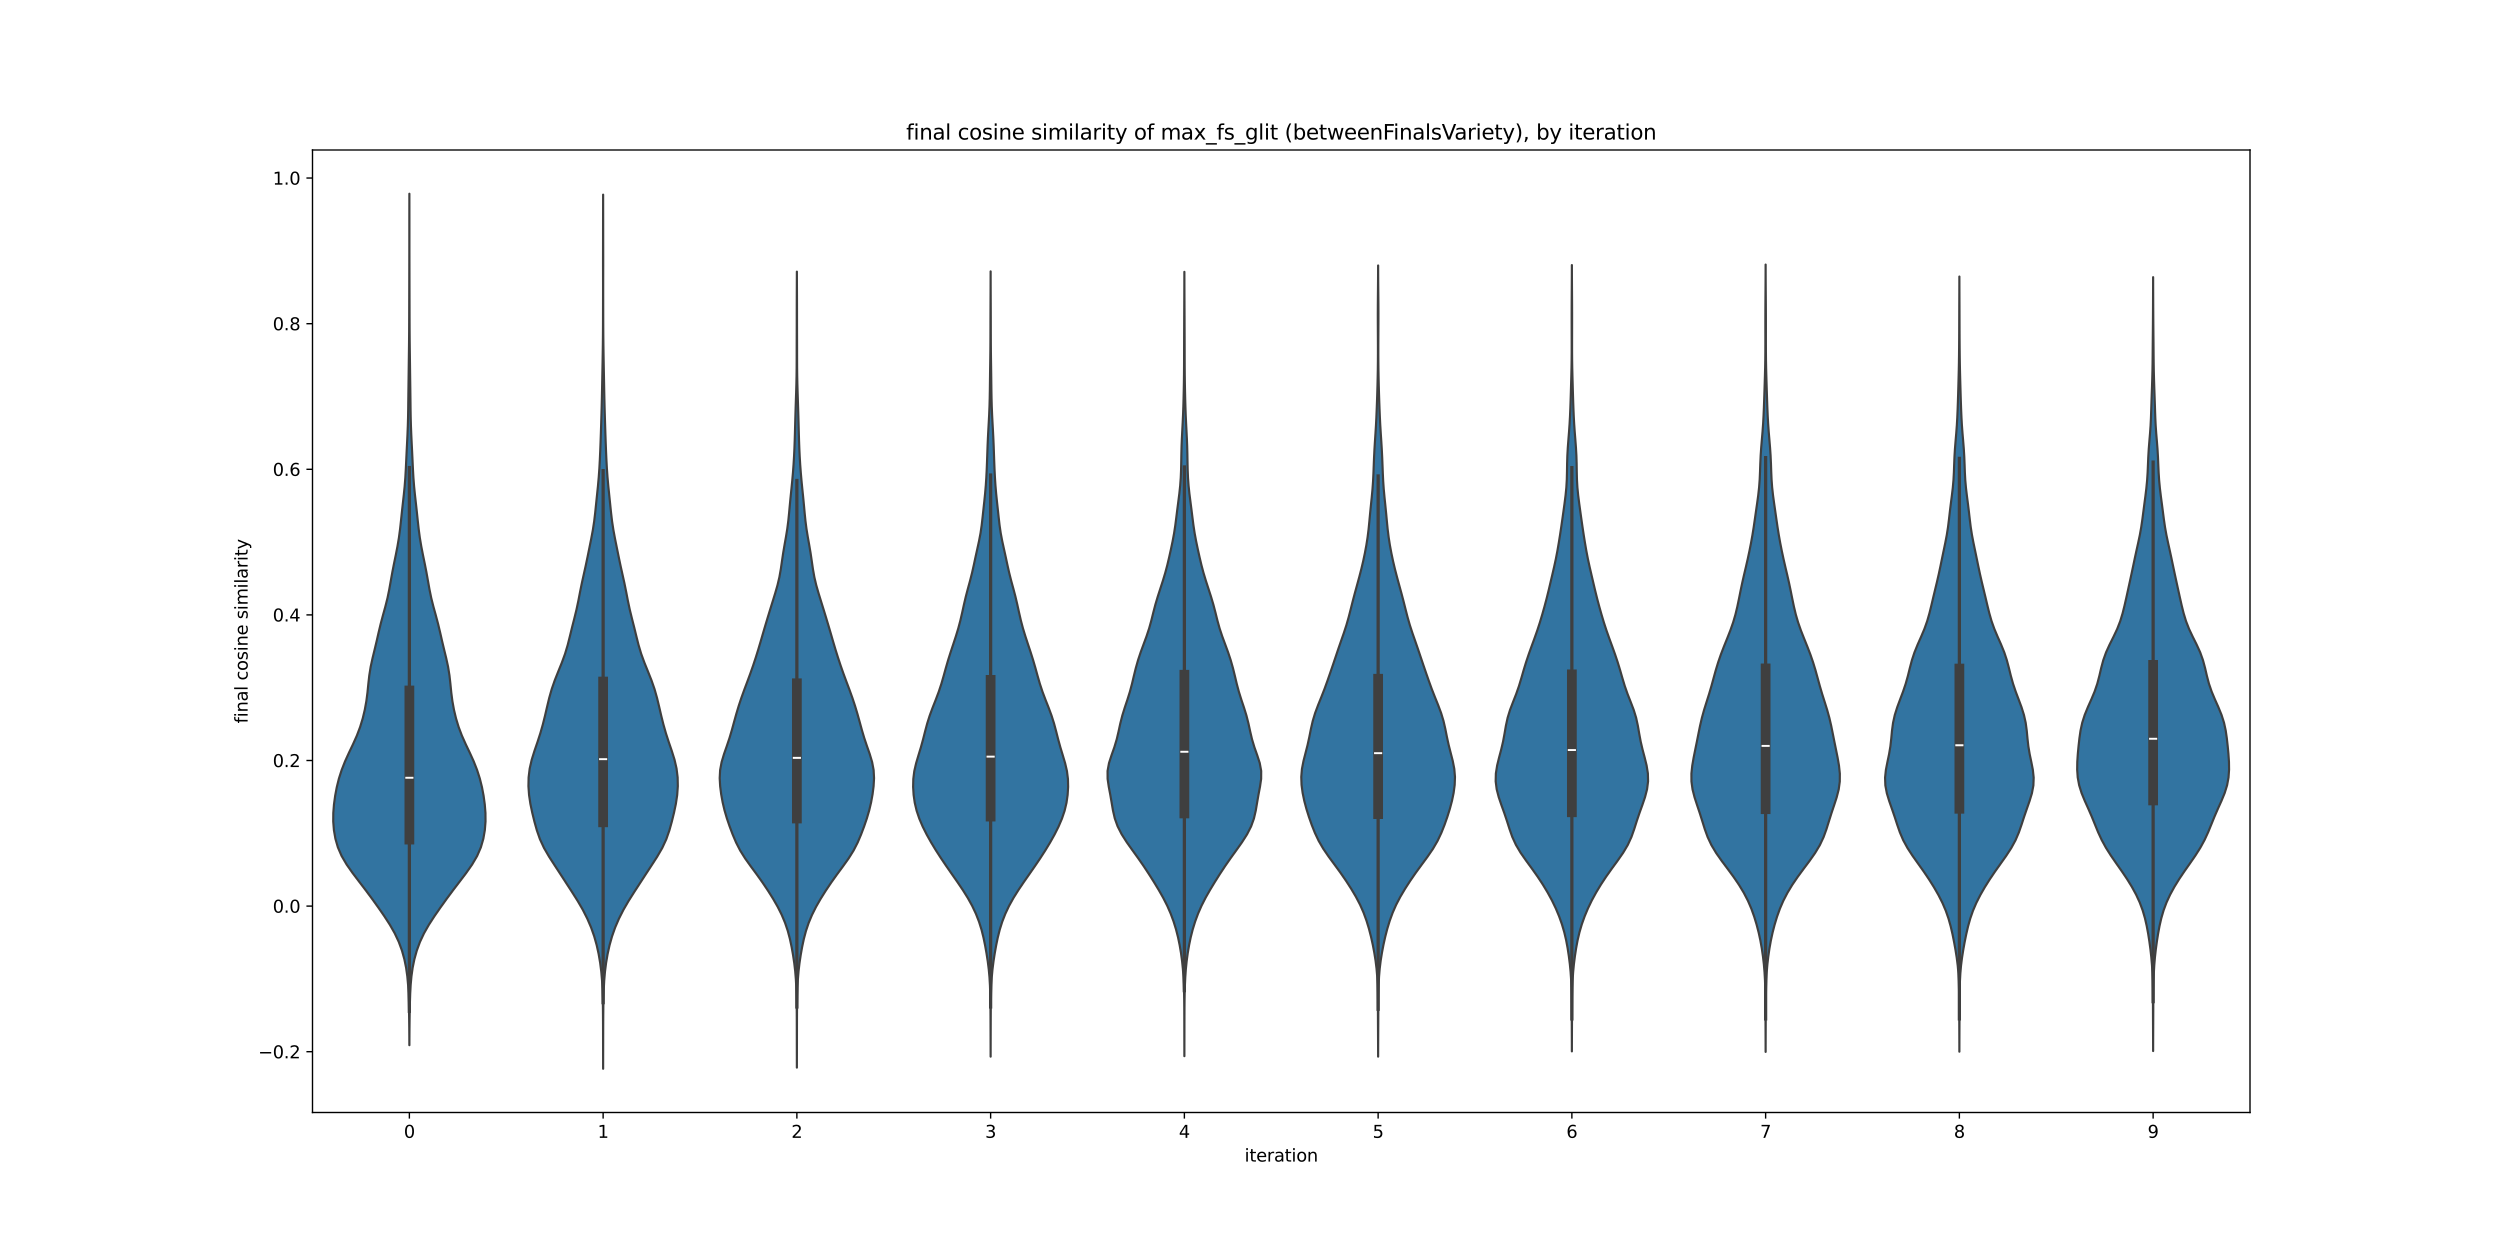 <?xml version="1.0" encoding="utf-8" standalone="no"?>
<!DOCTYPE svg PUBLIC "-//W3C//DTD SVG 1.1//EN"
  "http://www.w3.org/Graphics/SVG/1.1/DTD/svg11.dtd">
<svg xmlns:xlink="http://www.w3.org/1999/xlink" width="1440pt" height="720pt" viewBox="0 0 1440 720" xmlns="http://www.w3.org/2000/svg" version="1.1">
 <defs>
  <style type="text/css">*{stroke-linejoin: round; stroke-linecap: butt}</style>
 </defs>
 <g id="figure_1">
  <g id="patch_1">
   <path d="M 0 720 
L 1440 720 
L 1440 0 
L 0 0 
z
" style="fill: #ffffff"/>
  </g>
  <g id="axes_1">
   <g id="patch_2">
    <path d="M 180 640.8 
L 1296 640.8 
L 1296 86.4 
L 180 86.4 
z
" style="fill: #ffffff"/>
   </g>
   <g id="PolyCollection_1">
    <defs>
     <path id="m78aac5fbe9" d="M 235.811 -117.985 
L 235.789 -117.985 
L 235.77 -122.939 
L 235.733 -127.893 
L 235.674 -132.846 
L 235.596 -137.8 
L 235.491 -142.754 
L 235.33 -147.708 
L 235.06 -152.661 
L 234.612 -157.615 
L 233.916 -162.569 
L 232.906 -167.522 
L 231.526 -172.476 
L 229.706 -177.43 
L 227.383 -182.383 
L 224.561 -187.337 
L 221.356 -192.291 
L 217.928 -197.244 
L 214.371 -202.198 
L 210.692 -207.152 
L 206.912 -212.105 
L 203.153 -217.059 
L 199.671 -222.013 
L 196.77 -226.966 
L 194.626 -231.92 
L 193.198 -236.874 
L 192.336 -241.827 
L 191.944 -246.781 
L 191.98 -251.735 
L 192.376 -256.689 
L 193.052 -261.642 
L 193.988 -266.596 
L 195.222 -271.55 
L 196.8 -276.503 
L 198.744 -281.457 
L 200.992 -286.411 
L 203.354 -291.364 
L 205.567 -296.318 
L 207.439 -301.272 
L 208.94 -306.225 
L 210.121 -311.179 
L 211.019 -316.133 
L 211.661 -321.086 
L 212.157 -326.04 
L 212.712 -330.994 
L 213.512 -335.947 
L 214.586 -340.901 
L 215.792 -345.855 
L 216.971 -350.808 
L 218.1 -355.762 
L 219.286 -360.716 
L 220.602 -365.67 
L 221.968 -370.623 
L 223.207 -375.577 
L 224.227 -380.531 
L 225.102 -385.484 
L 225.987 -390.438 
L 226.959 -395.392 
L 227.978 -400.345 
L 228.945 -405.299 
L 229.774 -410.253 
L 230.437 -415.206 
L 230.981 -420.16 
L 231.495 -425.114 
L 232.038 -430.067 
L 232.595 -435.021 
L 233.093 -439.975 
L 233.475 -444.928 
L 233.752 -449.882 
L 233.984 -454.836 
L 234.219 -459.79 
L 234.467 -464.743 
L 234.706 -469.697 
L 234.905 -474.651 
L 235.041 -479.604 
L 235.124 -484.558 
L 235.182 -489.512 
L 235.241 -494.465 
L 235.309 -499.419 
L 235.376 -504.373 
L 235.44 -509.326 
L 235.504 -514.28 
L 235.568 -519.234 
L 235.624 -524.187 
L 235.662 -529.141 
L 235.683 -534.095 
L 235.696 -539.048 
L 235.708 -544.002 
L 235.722 -548.956 
L 235.733 -553.909 
L 235.743 -558.863 
L 235.752 -563.817 
L 235.762 -568.771 
L 235.77 -573.724 
L 235.773 -578.678 
L 235.773 -583.632 
L 235.773 -588.585 
L 235.777 -593.539 
L 235.784 -598.493 
L 235.792 -603.446 
L 235.797 -608.4 
L 235.803 -608.4 
L 235.803 -608.4 
L 235.808 -603.446 
L 235.816 -598.493 
L 235.823 -593.539 
L 235.827 -588.585 
L 235.827 -583.632 
L 235.827 -578.678 
L 235.83 -573.724 
L 235.838 -568.771 
L 235.848 -563.817 
L 235.857 -558.863 
L 235.867 -553.909 
L 235.878 -548.956 
L 235.892 -544.002 
L 235.904 -539.048 
L 235.917 -534.095 
L 235.938 -529.141 
L 235.976 -524.187 
L 236.032 -519.234 
L 236.096 -514.28 
L 236.16 -509.326 
L 236.224 -504.373 
L 236.291 -499.419 
L 236.359 -494.465 
L 236.418 -489.512 
L 236.476 -484.558 
L 236.559 -479.604 
L 236.695 -474.651 
L 236.894 -469.697 
L 237.133 -464.743 
L 237.381 -459.79 
L 237.616 -454.836 
L 237.848 -449.882 
L 238.125 -444.928 
L 238.507 -439.975 
L 239.005 -435.021 
L 239.562 -430.067 
L 240.105 -425.114 
L 240.619 -420.16 
L 241.163 -415.206 
L 241.826 -410.253 
L 242.655 -405.299 
L 243.622 -400.345 
L 244.641 -395.392 
L 245.613 -390.438 
L 246.498 -385.484 
L 247.373 -380.531 
L 248.393 -375.577 
L 249.632 -370.623 
L 250.998 -365.67 
L 252.314 -360.716 
L 253.5 -355.762 
L 254.629 -350.808 
L 255.808 -345.855 
L 257.014 -340.901 
L 258.088 -335.947 
L 258.888 -330.994 
L 259.443 -326.04 
L 259.939 -321.086 
L 260.581 -316.133 
L 261.479 -311.179 
L 262.66 -306.225 
L 264.161 -301.272 
L 266.033 -296.318 
L 268.246 -291.364 
L 270.608 -286.411 
L 272.856 -281.457 
L 274.8 -276.503 
L 276.378 -271.55 
L 277.612 -266.596 
L 278.548 -261.642 
L 279.224 -256.689 
L 279.62 -251.735 
L 279.656 -246.781 
L 279.264 -241.827 
L 278.402 -236.874 
L 276.974 -231.92 
L 274.83 -226.966 
L 271.929 -222.013 
L 268.447 -217.059 
L 264.688 -212.105 
L 260.908 -207.152 
L 257.229 -202.198 
L 253.672 -197.244 
L 250.244 -192.291 
L 247.039 -187.337 
L 244.217 -182.383 
L 241.894 -177.43 
L 240.074 -172.476 
L 238.694 -167.522 
L 237.684 -162.569 
L 236.988 -157.615 
L 236.54 -152.661 
L 236.27 -147.708 
L 236.109 -142.754 
L 236.004 -137.8 
L 235.926 -132.846 
L 235.867 -127.893 
L 235.83 -122.939 
L 235.811 -117.985 
z
" style="stroke: #3f3f3f; stroke-width: 1.25"/>
    </defs>
    <g clip-path="url(#p0ff161fa5a)">
     <use xlink:href="#m78aac5fbe9" x="0" y="720" style="fill: #3274a1; stroke: #3f3f3f; stroke-width: 1.25"/>
    </g>
   </g>
   <g id="PolyCollection_2">
    <defs>
     <path id="mc49eadfe3e" d="M 347.404 -104.4 
L 347.396 -104.4 
L 347.391 -109.486 
L 347.382 -114.571 
L 347.373 -119.657 
L 347.364 -124.742 
L 347.351 -129.828 
L 347.324 -134.914 
L 347.275 -139.999 
L 347.19 -145.085 
L 347.038 -150.17 
L 346.77 -155.256 
L 346.332 -160.342 
L 345.686 -165.427 
L 344.813 -170.513 
L 343.687 -175.598 
L 342.258 -180.684 
L 340.467 -185.77 
L 338.286 -190.855 
L 335.707 -195.941 
L 332.755 -201.026 
L 329.537 -206.112 
L 326.233 -211.198 
L 322.934 -216.283 
L 319.607 -221.369 
L 316.321 -226.454 
L 313.364 -231.54 
L 311.005 -236.626 
L 309.233 -241.711 
L 307.816 -246.797 
L 306.572 -251.882 
L 305.505 -256.968 
L 304.739 -262.054 
L 304.378 -267.139 
L 304.482 -272.225 
L 305.106 -277.31 
L 306.268 -282.396 
L 307.851 -287.482 
L 309.593 -292.567 
L 311.236 -297.653 
L 312.677 -302.738 
L 313.949 -307.824 
L 315.129 -312.91 
L 316.35 -317.995 
L 317.79 -323.081 
L 319.555 -328.166 
L 321.574 -333.252 
L 323.631 -338.338 
L 325.481 -343.423 
L 326.999 -348.509 
L 328.275 -353.594 
L 329.514 -358.68 
L 330.808 -363.766 
L 332.054 -368.851 
L 333.136 -373.937 
L 334.112 -379.022 
L 335.141 -384.108 
L 336.268 -389.194 
L 337.397 -394.279 
L 338.46 -399.365 
L 339.492 -404.45 
L 340.517 -409.536 
L 341.467 -414.622 
L 342.246 -419.707 
L 342.847 -424.793 
L 343.367 -429.878 
L 343.895 -434.964 
L 344.42 -440.05 
L 344.878 -445.135 
L 345.236 -450.221 
L 345.513 -455.306 
L 345.74 -460.392 
L 345.934 -465.478 
L 346.108 -470.563 
L 346.27 -475.649 
L 346.426 -480.734 
L 346.569 -485.82 
L 346.691 -490.906 
L 346.794 -495.991 
L 346.89 -501.077 
L 346.986 -506.162 
L 347.08 -511.248 
L 347.166 -516.334 
L 347.238 -521.419 
L 347.29 -526.505 
L 347.321 -531.59 
L 347.337 -536.676 
L 347.346 -541.762 
L 347.356 -546.847 
L 347.363 -551.933 
L 347.362 -557.018 
L 347.354 -562.104 
L 347.347 -567.19 
L 347.348 -572.275 
L 347.354 -577.361 
L 347.361 -582.446 
L 347.366 -587.532 
L 347.373 -592.618 
L 347.382 -597.703 
L 347.391 -602.789 
L 347.396 -607.874 
L 347.404 -607.874 
L 347.404 -607.874 
L 347.409 -602.789 
L 347.418 -597.703 
L 347.427 -592.618 
L 347.434 -587.532 
L 347.439 -582.446 
L 347.446 -577.361 
L 347.452 -572.275 
L 347.453 -567.19 
L 347.446 -562.104 
L 347.438 -557.018 
L 347.437 -551.933 
L 347.444 -546.847 
L 347.454 -541.762 
L 347.463 -536.676 
L 347.479 -531.59 
L 347.51 -526.505 
L 347.562 -521.419 
L 347.634 -516.334 
L 347.72 -511.248 
L 347.814 -506.162 
L 347.91 -501.077 
L 348.006 -495.991 
L 348.109 -490.906 
L 348.231 -485.82 
L 348.374 -480.734 
L 348.53 -475.649 
L 348.692 -470.563 
L 348.866 -465.478 
L 349.06 -460.392 
L 349.287 -455.306 
L 349.564 -450.221 
L 349.922 -445.135 
L 350.38 -440.05 
L 350.905 -434.964 
L 351.433 -429.878 
L 351.953 -424.793 
L 352.554 -419.707 
L 353.333 -414.622 
L 354.283 -409.536 
L 355.308 -404.45 
L 356.34 -399.365 
L 357.403 -394.279 
L 358.532 -389.194 
L 359.659 -384.108 
L 360.688 -379.022 
L 361.664 -373.937 
L 362.746 -368.851 
L 363.992 -363.766 
L 365.286 -358.68 
L 366.525 -353.594 
L 367.801 -348.509 
L 369.319 -343.423 
L 371.169 -338.338 
L 373.226 -333.252 
L 375.245 -328.166 
L 377.01 -323.081 
L 378.45 -317.995 
L 379.671 -312.91 
L 380.851 -307.824 
L 382.123 -302.738 
L 383.564 -297.653 
L 385.207 -292.567 
L 386.949 -287.482 
L 388.532 -282.396 
L 389.694 -277.31 
L 390.318 -272.225 
L 390.422 -267.139 
L 390.061 -262.054 
L 389.295 -256.968 
L 388.228 -251.882 
L 386.984 -246.797 
L 385.567 -241.711 
L 383.795 -236.626 
L 381.436 -231.54 
L 378.479 -226.454 
L 375.193 -221.369 
L 371.866 -216.283 
L 368.567 -211.198 
L 365.263 -206.112 
L 362.045 -201.026 
L 359.093 -195.941 
L 356.514 -190.855 
L 354.333 -185.77 
L 352.542 -180.684 
L 351.113 -175.598 
L 349.987 -170.513 
L 349.114 -165.427 
L 348.468 -160.342 
L 348.03 -155.256 
L 347.762 -150.17 
L 347.61 -145.085 
L 347.525 -139.999 
L 347.476 -134.914 
L 347.449 -129.828 
L 347.436 -124.742 
L 347.427 -119.657 
L 347.418 -114.571 
L 347.409 -109.486 
L 347.404 -104.4 
z
" style="stroke: #3f3f3f; stroke-width: 1.25"/>
    </defs>
    <g clip-path="url(#p0ff161fa5a)">
     <use xlink:href="#mc49eadfe3e" x="0" y="720" style="fill: #3274a1; stroke: #3f3f3f; stroke-width: 1.25"/>
    </g>
   </g>
   <g id="PolyCollection_3">
    <defs>
     <path id="m608c782fcd" d="M 459.004 -105.063 
L 458.996 -105.063 
L 458.991 -109.694 
L 458.983 -114.324 
L 458.974 -118.955 
L 458.966 -123.586 
L 458.96 -128.217 
L 458.949 -132.848 
L 458.925 -137.479 
L 458.88 -142.11 
L 458.798 -146.741 
L 458.655 -151.372 
L 458.412 -156.003 
L 458.03 -160.634 
L 457.488 -165.265 
L 456.798 -169.896 
L 455.975 -174.527 
L 454.991 -179.158 
L 453.764 -183.789 
L 452.205 -188.42 
L 450.267 -193.05 
L 447.949 -197.681 
L 445.294 -202.312 
L 442.382 -206.943 
L 439.274 -211.574 
L 435.979 -216.205 
L 432.559 -220.836 
L 429.245 -225.467 
L 426.341 -230.098 
L 423.972 -234.729 
L 422.008 -239.36 
L 420.262 -243.991 
L 418.682 -248.622 
L 417.325 -253.253 
L 416.235 -257.884 
L 415.4 -262.515 
L 414.808 -267.145 
L 414.547 -271.776 
L 414.79 -276.407 
L 415.651 -281.038 
L 417.032 -285.669 
L 418.647 -290.3 
L 420.198 -294.931 
L 421.569 -299.562 
L 422.834 -304.193 
L 424.123 -308.824 
L 425.515 -313.455 
L 427.047 -318.086 
L 428.713 -322.717 
L 430.451 -327.348 
L 432.163 -331.979 
L 433.787 -336.61 
L 435.316 -341.241 
L 436.762 -345.871 
L 438.134 -350.502 
L 439.474 -355.133 
L 440.835 -359.764 
L 442.229 -364.395 
L 443.644 -369.026 
L 445.079 -373.657 
L 446.509 -378.288 
L 447.836 -382.919 
L 448.927 -387.55 
L 449.749 -392.181 
L 450.419 -396.812 
L 451.105 -401.443 
L 451.885 -406.074 
L 452.708 -410.705 
L 453.461 -415.336 
L 454.06 -419.967 
L 454.526 -424.597 
L 454.949 -429.228 
L 455.398 -433.859 
L 455.874 -438.49 
L 456.334 -443.121 
L 456.742 -447.752 
L 457.086 -452.383 
L 457.365 -457.014 
L 457.585 -461.645 
L 457.755 -466.276 
L 457.891 -470.907 
L 458.013 -475.538 
L 458.139 -480.169 
L 458.278 -484.8 
L 458.429 -489.431 
L 458.58 -494.062 
L 458.711 -498.693 
L 458.808 -503.323 
L 458.862 -507.954 
L 458.883 -512.585 
L 458.89 -517.216 
L 458.897 -521.847 
L 458.909 -526.478 
L 458.922 -531.109 
L 458.928 -535.74 
L 458.93 -540.371 
L 458.935 -545.002 
L 458.948 -549.633 
L 458.966 -554.264 
L 458.982 -558.895 
L 458.993 -563.526 
L 459.007 -563.526 
L 459.007 -563.526 
L 459.018 -558.895 
L 459.034 -554.264 
L 459.052 -549.633 
L 459.065 -545.002 
L 459.07 -540.371 
L 459.072 -535.74 
L 459.078 -531.109 
L 459.091 -526.478 
L 459.103 -521.847 
L 459.11 -517.216 
L 459.117 -512.585 
L 459.138 -507.954 
L 459.192 -503.323 
L 459.289 -498.693 
L 459.42 -494.062 
L 459.571 -489.431 
L 459.722 -484.8 
L 459.861 -480.169 
L 459.987 -475.538 
L 460.109 -470.907 
L 460.245 -466.276 
L 460.415 -461.645 
L 460.635 -457.014 
L 460.914 -452.383 
L 461.258 -447.752 
L 461.666 -443.121 
L 462.126 -438.49 
L 462.602 -433.859 
L 463.051 -429.228 
L 463.474 -424.597 
L 463.94 -419.967 
L 464.539 -415.336 
L 465.292 -410.705 
L 466.115 -406.074 
L 466.895 -401.443 
L 467.581 -396.812 
L 468.251 -392.181 
L 469.073 -387.55 
L 470.164 -382.919 
L 471.491 -378.288 
L 472.921 -373.657 
L 474.356 -369.026 
L 475.771 -364.395 
L 477.165 -359.764 
L 478.526 -355.133 
L 479.866 -350.502 
L 481.238 -345.871 
L 482.684 -341.241 
L 484.213 -336.61 
L 485.837 -331.979 
L 487.549 -327.348 
L 489.287 -322.717 
L 490.953 -318.086 
L 492.485 -313.455 
L 493.877 -308.824 
L 495.166 -304.193 
L 496.431 -299.562 
L 497.802 -294.931 
L 499.353 -290.3 
L 500.968 -285.669 
L 502.349 -281.038 
L 503.21 -276.407 
L 503.453 -271.776 
L 503.192 -267.145 
L 502.6 -262.515 
L 501.765 -257.884 
L 500.675 -253.253 
L 499.318 -248.622 
L 497.738 -243.991 
L 495.992 -239.36 
L 494.028 -234.729 
L 491.659 -230.098 
L 488.755 -225.467 
L 485.441 -220.836 
L 482.021 -216.205 
L 478.726 -211.574 
L 475.618 -206.943 
L 472.706 -202.312 
L 470.051 -197.681 
L 467.733 -193.05 
L 465.795 -188.42 
L 464.236 -183.789 
L 463.009 -179.158 
L 462.025 -174.527 
L 461.202 -169.896 
L 460.512 -165.265 
L 459.97 -160.634 
L 459.588 -156.003 
L 459.345 -151.372 
L 459.202 -146.741 
L 459.12 -142.11 
L 459.075 -137.479 
L 459.051 -132.848 
L 459.04 -128.217 
L 459.034 -123.586 
L 459.026 -118.955 
L 459.017 -114.324 
L 459.009 -109.694 
L 459.004 -105.063 
z
" style="stroke: #3f3f3f; stroke-width: 1.25"/>
    </defs>
    <g clip-path="url(#p0ff161fa5a)">
     <use xlink:href="#m608c782fcd" x="0" y="720" style="fill: #3274a1; stroke: #3f3f3f; stroke-width: 1.25"/>
    </g>
   </g>
   <g id="PolyCollection_4">
    <defs>
     <path id="mbab7a2357f" d="M 570.604 -111.386 
L 570.596 -111.386 
L 570.59 -115.955 
L 570.58 -120.523 
L 570.567 -125.092 
L 570.551 -129.66 
L 570.532 -134.229 
L 570.504 -138.797 
L 570.456 -143.366 
L 570.37 -147.935 
L 570.214 -152.503 
L 569.945 -157.072 
L 569.527 -161.64 
L 568.952 -166.209 
L 568.246 -170.777 
L 567.436 -175.346 
L 566.497 -179.914 
L 565.355 -184.483 
L 563.924 -189.052 
L 562.147 -193.62 
L 559.993 -198.189 
L 557.46 -202.757 
L 554.597 -207.326 
L 551.508 -211.894 
L 548.319 -216.463 
L 545.141 -221.032 
L 542.053 -225.6 
L 539.103 -230.169 
L 536.33 -234.737 
L 533.77 -239.306 
L 531.477 -243.874 
L 529.523 -248.443 
L 527.984 -253.011 
L 526.9 -257.58 
L 526.244 -262.149 
L 525.96 -266.717 
L 526.063 -271.286 
L 526.638 -275.854 
L 527.692 -280.423 
L 529.048 -284.991 
L 530.434 -289.56 
L 531.688 -294.129 
L 532.844 -298.697 
L 534.068 -303.266 
L 535.511 -307.834 
L 537.199 -312.403 
L 539.001 -316.971 
L 540.718 -321.54 
L 542.225 -326.109 
L 543.544 -330.677 
L 544.803 -335.246 
L 546.131 -339.814 
L 547.573 -344.383 
L 549.088 -348.951 
L 550.589 -353.52 
L 551.978 -358.088 
L 553.188 -362.657 
L 554.238 -367.226 
L 555.235 -371.794 
L 556.309 -376.363 
L 557.508 -380.931 
L 558.754 -385.5 
L 559.912 -390.068 
L 560.937 -394.637 
L 561.91 -399.206 
L 562.918 -403.774 
L 563.918 -408.343 
L 564.783 -412.911 
L 565.449 -417.48 
L 565.972 -422.048 
L 566.459 -426.617 
L 566.955 -431.186 
L 567.424 -435.754 
L 567.815 -440.323 
L 568.114 -444.891 
L 568.343 -449.46 
L 568.525 -454.028 
L 568.682 -458.597 
L 568.844 -463.165 
L 569.04 -467.734 
L 569.277 -472.303 
L 569.532 -476.871 
L 569.766 -481.44 
L 569.95 -486.008 
L 570.076 -490.577 
L 570.156 -495.145 
L 570.213 -499.714 
L 570.27 -504.283 
L 570.333 -508.851 
L 570.397 -513.42 
L 570.449 -517.988 
L 570.481 -522.557 
L 570.496 -527.125 
L 570.503 -531.694 
L 570.51 -536.262 
L 570.523 -540.831 
L 570.541 -545.4 
L 570.56 -549.968 
L 570.577 -554.537 
L 570.589 -559.105 
L 570.596 -563.674 
L 570.604 -563.674 
L 570.604 -563.674 
L 570.611 -559.105 
L 570.623 -554.537 
L 570.64 -549.968 
L 570.659 -545.4 
L 570.677 -540.831 
L 570.69 -536.262 
L 570.697 -531.694 
L 570.704 -527.125 
L 570.719 -522.557 
L 570.751 -517.988 
L 570.803 -513.42 
L 570.867 -508.851 
L 570.93 -504.283 
L 570.987 -499.714 
L 571.044 -495.145 
L 571.124 -490.577 
L 571.25 -486.008 
L 571.434 -481.44 
L 571.668 -476.871 
L 571.923 -472.303 
L 572.16 -467.734 
L 572.356 -463.165 
L 572.518 -458.597 
L 572.675 -454.028 
L 572.857 -449.46 
L 573.086 -444.891 
L 573.385 -440.323 
L 573.776 -435.754 
L 574.245 -431.186 
L 574.741 -426.617 
L 575.228 -422.048 
L 575.751 -417.48 
L 576.417 -412.911 
L 577.282 -408.343 
L 578.282 -403.774 
L 579.29 -399.206 
L 580.263 -394.637 
L 581.288 -390.068 
L 582.446 -385.5 
L 583.692 -380.931 
L 584.891 -376.363 
L 585.965 -371.794 
L 586.962 -367.226 
L 588.012 -362.657 
L 589.222 -358.088 
L 590.611 -353.52 
L 592.112 -348.951 
L 593.627 -344.383 
L 595.069 -339.814 
L 596.397 -335.246 
L 597.656 -330.677 
L 598.975 -326.109 
L 600.482 -321.54 
L 602.199 -316.971 
L 604.001 -312.403 
L 605.689 -307.834 
L 607.132 -303.266 
L 608.356 -298.697 
L 609.512 -294.129 
L 610.766 -289.56 
L 612.152 -284.991 
L 613.508 -280.423 
L 614.562 -275.854 
L 615.137 -271.286 
L 615.24 -266.717 
L 614.956 -262.149 
L 614.3 -257.58 
L 613.216 -253.011 
L 611.677 -248.443 
L 609.723 -243.874 
L 607.43 -239.306 
L 604.87 -234.737 
L 602.097 -230.169 
L 599.147 -225.6 
L 596.059 -221.032 
L 592.881 -216.463 
L 589.692 -211.894 
L 586.603 -207.326 
L 583.74 -202.757 
L 581.207 -198.189 
L 579.053 -193.62 
L 577.276 -189.052 
L 575.845 -184.483 
L 574.703 -179.914 
L 573.764 -175.346 
L 572.954 -170.777 
L 572.248 -166.209 
L 571.673 -161.64 
L 571.255 -157.072 
L 570.986 -152.503 
L 570.83 -147.935 
L 570.744 -143.366 
L 570.696 -138.797 
L 570.668 -134.229 
L 570.649 -129.66 
L 570.633 -125.092 
L 570.62 -120.523 
L 570.61 -115.955 
L 570.604 -111.386 
z
" style="stroke: #3f3f3f; stroke-width: 1.25"/>
    </defs>
    <g clip-path="url(#p0ff161fa5a)">
     <use xlink:href="#mbab7a2357f" x="0" y="720" style="fill: #3274a1; stroke: #3f3f3f; stroke-width: 1.25"/>
    </g>
   </g>
   <g id="PolyCollection_5">
    <defs>
     <path id="m3d61b59e8b" d="M 682.204 -111.661 
L 682.196 -111.661 
L 682.191 -116.224 
L 682.183 -120.787 
L 682.174 -125.35 
L 682.167 -129.913 
L 682.158 -134.476 
L 682.141 -139.039 
L 682.1 -143.602 
L 682.022 -148.165 
L 681.888 -152.728 
L 681.671 -157.291 
L 681.342 -161.854 
L 680.876 -166.417 
L 680.262 -170.98 
L 679.493 -175.543 
L 678.548 -180.106 
L 677.388 -184.669 
L 675.978 -189.232 
L 674.29 -193.795 
L 672.291 -198.358 
L 669.967 -202.921 
L 667.37 -207.484 
L 664.601 -212.047 
L 661.72 -216.61 
L 658.711 -221.173 
L 655.537 -225.736 
L 652.245 -230.299 
L 649.008 -234.862 
L 646.094 -239.425 
L 643.764 -243.988 
L 642.132 -248.551 
L 641.078 -253.114 
L 640.304 -257.677 
L 639.517 -262.24 
L 638.65 -266.803 
L 637.981 -271.366 
L 637.953 -275.929 
L 638.79 -280.492 
L 640.262 -285.055 
L 641.871 -289.618 
L 643.237 -294.181 
L 644.307 -298.744 
L 645.296 -303.307 
L 646.454 -307.87 
L 647.863 -312.433 
L 649.389 -316.996 
L 650.813 -321.559 
L 652.027 -326.122 
L 653.11 -330.685 
L 654.235 -335.248 
L 655.534 -339.811 
L 657.046 -344.374 
L 658.718 -348.937 
L 660.401 -353.5 
L 661.911 -358.063 
L 663.174 -362.626 
L 664.304 -367.189 
L 665.497 -371.752 
L 666.851 -376.315 
L 668.323 -380.878 
L 669.8 -385.441 
L 671.173 -390.004 
L 672.385 -394.568 
L 673.464 -399.131 
L 674.474 -403.694 
L 675.427 -408.257 
L 676.273 -412.82 
L 676.969 -417.383 
L 677.554 -421.946 
L 678.118 -426.509 
L 678.71 -431.072 
L 679.292 -435.635 
L 679.777 -440.198 
L 680.11 -444.761 
L 680.298 -449.324 
L 680.395 -453.887 
L 680.471 -458.45 
L 680.586 -463.013 
L 680.768 -467.576 
L 680.999 -472.139 
L 681.235 -476.702 
L 681.441 -481.265 
L 681.606 -485.828 
L 681.735 -490.391 
L 681.838 -494.954 
L 681.92 -499.517 
L 681.979 -504.08 
L 682.015 -508.643 
L 682.031 -513.206 
L 682.041 -517.769 
L 682.052 -522.332 
L 682.066 -526.895 
L 682.082 -531.458 
L 682.099 -536.021 
L 682.118 -540.584 
L 682.139 -545.147 
L 682.159 -549.71 
L 682.177 -554.273 
L 682.189 -558.836 
L 682.196 -563.399 
L 682.204 -563.399 
L 682.204 -563.399 
L 682.211 -558.836 
L 682.223 -554.273 
L 682.241 -549.71 
L 682.261 -545.147 
L 682.282 -540.584 
L 682.301 -536.021 
L 682.318 -531.458 
L 682.334 -526.895 
L 682.348 -522.332 
L 682.359 -517.769 
L 682.369 -513.206 
L 682.385 -508.643 
L 682.421 -504.08 
L 682.48 -499.517 
L 682.562 -494.954 
L 682.665 -490.391 
L 682.794 -485.828 
L 682.959 -481.265 
L 683.165 -476.702 
L 683.401 -472.139 
L 683.632 -467.576 
L 683.814 -463.013 
L 683.929 -458.45 
L 684.005 -453.887 
L 684.102 -449.324 
L 684.29 -444.761 
L 684.623 -440.198 
L 685.108 -435.635 
L 685.69 -431.072 
L 686.282 -426.509 
L 686.846 -421.946 
L 687.431 -417.383 
L 688.127 -412.82 
L 688.973 -408.257 
L 689.926 -403.694 
L 690.936 -399.131 
L 692.015 -394.568 
L 693.227 -390.004 
L 694.6 -385.441 
L 696.077 -380.878 
L 697.549 -376.315 
L 698.903 -371.752 
L 700.096 -367.189 
L 701.226 -362.626 
L 702.489 -358.063 
L 703.999 -353.5 
L 705.682 -348.937 
L 707.354 -344.374 
L 708.866 -339.811 
L 710.165 -335.248 
L 711.29 -330.685 
L 712.373 -326.122 
L 713.587 -321.559 
L 715.011 -316.996 
L 716.537 -312.433 
L 717.946 -307.87 
L 719.104 -303.307 
L 720.093 -298.744 
L 721.163 -294.181 
L 722.529 -289.618 
L 724.138 -285.055 
L 725.61 -280.492 
L 726.447 -275.929 
L 726.419 -271.366 
L 725.75 -266.803 
L 724.883 -262.24 
L 724.096 -257.677 
L 723.322 -253.114 
L 722.268 -248.551 
L 720.636 -243.988 
L 718.306 -239.425 
L 715.392 -234.862 
L 712.155 -230.299 
L 708.863 -225.736 
L 705.689 -221.173 
L 702.68 -216.61 
L 699.799 -212.047 
L 697.03 -207.484 
L 694.433 -202.921 
L 692.109 -198.358 
L 690.11 -193.795 
L 688.422 -189.232 
L 687.012 -184.669 
L 685.852 -180.106 
L 684.907 -175.543 
L 684.138 -170.98 
L 683.524 -166.417 
L 683.058 -161.854 
L 682.729 -157.291 
L 682.512 -152.728 
L 682.378 -148.165 
L 682.3 -143.602 
L 682.259 -139.039 
L 682.242 -134.476 
L 682.233 -129.913 
L 682.226 -125.35 
L 682.217 -120.787 
L 682.209 -116.224 
L 682.204 -111.661 
z
" style="stroke: #3f3f3f; stroke-width: 1.25"/>
    </defs>
    <g clip-path="url(#p0ff161fa5a)">
     <use xlink:href="#m3d61b59e8b" x="0" y="720" style="fill: #3274a1; stroke: #3f3f3f; stroke-width: 1.25"/>
    </g>
   </g>
   <g id="PolyCollection_6">
    <defs>
     <path id="m37a2fc810f" d="M 793.806 -111.389 
L 793.794 -111.389 
L 793.785 -115.992 
L 793.767 -120.594 
L 793.743 -125.197 
L 793.718 -129.8 
L 793.697 -134.403 
L 793.682 -139.006 
L 793.661 -143.609 
L 793.611 -148.212 
L 793.496 -152.815 
L 793.273 -157.418 
L 792.893 -162.021 
L 792.332 -166.623 
L 791.598 -171.226 
L 790.72 -175.829 
L 789.703 -180.432 
L 788.517 -185.035 
L 787.118 -189.638 
L 785.442 -194.241 
L 783.417 -198.844 
L 781.014 -203.447 
L 778.285 -208.049 
L 775.313 -212.652 
L 772.135 -217.255 
L 768.776 -221.858 
L 765.382 -226.461 
L 762.23 -231.064 
L 759.553 -235.667 
L 757.376 -240.27 
L 755.55 -244.873 
L 753.932 -249.475 
L 752.489 -254.078 
L 751.265 -258.681 
L 750.312 -263.284 
L 749.7 -267.887 
L 749.536 -272.49 
L 749.92 -277.093 
L 750.814 -281.696 
L 751.992 -286.299 
L 753.164 -290.902 
L 754.17 -295.504 
L 755.085 -300.107 
L 756.138 -304.71 
L 757.524 -309.313 
L 759.24 -313.916 
L 761.099 -318.519 
L 762.896 -323.122 
L 764.566 -327.725 
L 766.165 -332.328 
L 767.741 -336.93 
L 769.291 -341.533 
L 770.839 -346.136 
L 772.43 -350.739 
L 774.035 -355.342 
L 775.535 -359.945 
L 776.848 -364.548 
L 778.025 -369.151 
L 779.183 -373.754 
L 780.397 -378.356 
L 781.658 -382.959 
L 782.915 -387.562 
L 784.105 -392.165 
L 785.192 -396.768 
L 786.165 -401.371 
L 787.021 -405.974 
L 787.739 -410.577 
L 788.307 -415.18 
L 788.763 -419.783 
L 789.191 -424.385 
L 789.652 -428.988 
L 790.131 -433.591 
L 790.557 -438.194 
L 790.879 -442.797 
L 791.102 -447.4 
L 791.277 -452.003 
L 791.459 -456.606 
L 791.69 -461.209 
L 791.974 -465.811 
L 792.28 -470.414 
L 792.56 -475.017 
L 792.792 -479.62 
L 792.984 -484.223 
L 793.152 -488.826 
L 793.303 -493.429 
L 793.434 -498.032 
L 793.54 -502.635 
L 793.619 -507.237 
L 793.668 -511.84 
L 793.689 -516.443 
L 793.687 -521.046 
L 793.67 -525.649 
L 793.646 -530.252 
L 793.627 -534.855 
L 793.621 -539.458 
L 793.637 -544.061 
L 793.672 -548.663 
L 793.714 -553.266 
L 793.752 -557.869 
L 793.778 -562.472 
L 793.792 -567.075 
L 793.808 -567.075 
L 793.808 -567.075 
L 793.822 -562.472 
L 793.848 -557.869 
L 793.886 -553.266 
L 793.928 -548.663 
L 793.963 -544.061 
L 793.979 -539.458 
L 793.973 -534.855 
L 793.954 -530.252 
L 793.93 -525.649 
L 793.913 -521.046 
L 793.911 -516.443 
L 793.932 -511.84 
L 793.981 -507.237 
L 794.06 -502.635 
L 794.166 -498.032 
L 794.297 -493.429 
L 794.448 -488.826 
L 794.616 -484.223 
L 794.808 -479.62 
L 795.04 -475.017 
L 795.32 -470.414 
L 795.626 -465.811 
L 795.91 -461.209 
L 796.141 -456.606 
L 796.323 -452.003 
L 796.498 -447.4 
L 796.721 -442.797 
L 797.043 -438.194 
L 797.469 -433.591 
L 797.948 -428.988 
L 798.409 -424.385 
L 798.837 -419.783 
L 799.293 -415.18 
L 799.861 -410.577 
L 800.579 -405.974 
L 801.435 -401.371 
L 802.408 -396.768 
L 803.495 -392.165 
L 804.685 -387.562 
L 805.942 -382.959 
L 807.203 -378.356 
L 808.417 -373.754 
L 809.575 -369.151 
L 810.752 -364.548 
L 812.065 -359.945 
L 813.565 -355.342 
L 815.17 -350.739 
L 816.761 -346.136 
L 818.309 -341.533 
L 819.859 -336.93 
L 821.435 -332.328 
L 823.034 -327.725 
L 824.704 -323.122 
L 826.501 -318.519 
L 828.36 -313.916 
L 830.076 -309.313 
L 831.462 -304.71 
L 832.515 -300.107 
L 833.43 -295.504 
L 834.436 -290.902 
L 835.608 -286.299 
L 836.786 -281.696 
L 837.68 -277.093 
L 838.064 -272.49 
L 837.9 -267.887 
L 837.288 -263.284 
L 836.335 -258.681 
L 835.111 -254.078 
L 833.668 -249.475 
L 832.05 -244.873 
L 830.224 -240.27 
L 828.047 -235.667 
L 825.37 -231.064 
L 822.218 -226.461 
L 818.824 -221.858 
L 815.465 -217.255 
L 812.287 -212.652 
L 809.315 -208.049 
L 806.586 -203.447 
L 804.183 -198.844 
L 802.158 -194.241 
L 800.482 -189.638 
L 799.083 -185.035 
L 797.897 -180.432 
L 796.88 -175.829 
L 796.002 -171.226 
L 795.268 -166.623 
L 794.707 -162.021 
L 794.327 -157.418 
L 794.104 -152.815 
L 793.989 -148.212 
L 793.939 -143.609 
L 793.918 -139.006 
L 793.903 -134.403 
L 793.882 -129.8 
L 793.857 -125.197 
L 793.833 -120.594 
L 793.815 -115.992 
L 793.806 -111.389 
z
" style="stroke: #3f3f3f; stroke-width: 1.25"/>
    </defs>
    <g clip-path="url(#p0ff161fa5a)">
     <use xlink:href="#m37a2fc810f" x="0" y="720" style="fill: #3274a1; stroke: #3f3f3f; stroke-width: 1.25"/>
    </g>
   </g>
   <g id="PolyCollection_7">
    <defs>
     <path id="m25291907bf" d="M 905.405 -114.415 
L 905.395 -114.415 
L 905.388 -118.989 
L 905.374 -123.564 
L 905.354 -128.138 
L 905.332 -132.713 
L 905.311 -137.288 
L 905.287 -141.862 
L 905.243 -146.437 
L 905.148 -151.012 
L 904.966 -155.586 
L 904.663 -160.161 
L 904.221 -164.735 
L 903.646 -169.31 
L 902.945 -173.885 
L 902.09 -178.459 
L 901.018 -183.034 
L 899.675 -187.609 
L 898.046 -192.183 
L 896.134 -196.758 
L 893.933 -201.332 
L 891.441 -205.907 
L 888.678 -210.482 
L 885.663 -215.056 
L 882.424 -219.631 
L 879.079 -224.206 
L 875.89 -228.78 
L 873.175 -233.355 
L 871.081 -237.93 
L 869.468 -242.504 
L 868.017 -247.079 
L 866.477 -251.653 
L 864.831 -256.228 
L 863.276 -260.803 
L 862.092 -265.377 
L 861.51 -269.952 
L 861.625 -274.527 
L 862.356 -279.101 
L 863.474 -283.676 
L 864.686 -288.25 
L 865.755 -292.825 
L 866.608 -297.4 
L 867.393 -301.974 
L 868.388 -306.549 
L 869.79 -311.124 
L 871.531 -315.698 
L 873.326 -320.273 
L 874.925 -324.847 
L 876.303 -329.422 
L 877.617 -333.997 
L 879.015 -338.571 
L 880.544 -343.146 
L 882.181 -347.721 
L 883.856 -352.295 
L 885.472 -356.87 
L 886.961 -361.444 
L 888.327 -366.019 
L 889.614 -370.594 
L 890.831 -375.168 
L 891.965 -379.743 
L 893.044 -384.318 
L 894.115 -388.892 
L 895.175 -393.467 
L 896.166 -398.041 
L 897.048 -402.616 
L 897.836 -407.191 
L 898.566 -411.765 
L 899.258 -416.34 
L 899.915 -420.915 
L 900.554 -425.489 
L 901.184 -430.064 
L 901.765 -434.638 
L 902.214 -439.213 
L 902.477 -443.788 
L 902.588 -448.362 
L 902.656 -452.937 
L 902.793 -457.512 
L 903.049 -462.086 
L 903.395 -466.661 
L 903.759 -471.235 
L 904.078 -475.81 
L 904.328 -480.385 
L 904.521 -484.959 
L 904.678 -489.534 
L 904.816 -494.109 
L 904.947 -498.683 
L 905.072 -503.258 
L 905.179 -507.832 
L 905.251 -512.407 
L 905.285 -516.982 
L 905.292 -521.556 
L 905.285 -526.131 
L 905.277 -530.706 
L 905.271 -535.28 
L 905.273 -539.855 
L 905.286 -544.429 
L 905.311 -549.004 
L 905.34 -553.579 
L 905.367 -558.153 
L 905.385 -562.728 
L 905.394 -567.303 
L 905.406 -567.303 
L 905.406 -567.303 
L 905.415 -562.728 
L 905.433 -558.153 
L 905.46 -553.579 
L 905.489 -549.004 
L 905.514 -544.429 
L 905.527 -539.855 
L 905.529 -535.28 
L 905.523 -530.706 
L 905.515 -526.131 
L 905.508 -521.556 
L 905.515 -516.982 
L 905.549 -512.407 
L 905.621 -507.832 
L 905.728 -503.258 
L 905.853 -498.683 
L 905.984 -494.109 
L 906.122 -489.534 
L 906.279 -484.959 
L 906.472 -480.385 
L 906.722 -475.81 
L 907.041 -471.235 
L 907.405 -466.661 
L 907.751 -462.086 
L 908.007 -457.512 
L 908.144 -452.937 
L 908.212 -448.362 
L 908.323 -443.788 
L 908.586 -439.213 
L 909.035 -434.638 
L 909.616 -430.064 
L 910.246 -425.489 
L 910.885 -420.915 
L 911.542 -416.34 
L 912.234 -411.765 
L 912.964 -407.191 
L 913.752 -402.616 
L 914.634 -398.041 
L 915.625 -393.467 
L 916.685 -388.892 
L 917.756 -384.318 
L 918.835 -379.743 
L 919.969 -375.168 
L 921.186 -370.594 
L 922.473 -366.019 
L 923.839 -361.444 
L 925.328 -356.87 
L 926.944 -352.295 
L 928.619 -347.721 
L 930.256 -343.146 
L 931.785 -338.571 
L 933.183 -333.997 
L 934.497 -329.422 
L 935.875 -324.847 
L 937.474 -320.273 
L 939.269 -315.698 
L 941.01 -311.124 
L 942.412 -306.549 
L 943.407 -301.974 
L 944.192 -297.4 
L 945.045 -292.825 
L 946.114 -288.25 
L 947.326 -283.676 
L 948.444 -279.101 
L 949.175 -274.527 
L 949.29 -269.952 
L 948.708 -265.377 
L 947.524 -260.803 
L 945.969 -256.228 
L 944.323 -251.653 
L 942.783 -247.079 
L 941.332 -242.504 
L 939.719 -237.93 
L 937.625 -233.355 
L 934.91 -228.78 
L 931.721 -224.206 
L 928.376 -219.631 
L 925.137 -215.056 
L 922.122 -210.482 
L 919.359 -205.907 
L 916.867 -201.332 
L 914.666 -196.758 
L 912.754 -192.183 
L 911.125 -187.609 
L 909.782 -183.034 
L 908.71 -178.459 
L 907.855 -173.885 
L 907.154 -169.31 
L 906.579 -164.735 
L 906.137 -160.161 
L 905.834 -155.586 
L 905.652 -151.012 
L 905.557 -146.437 
L 905.513 -141.862 
L 905.489 -137.288 
L 905.468 -132.713 
L 905.446 -128.138 
L 905.426 -123.564 
L 905.412 -118.989 
L 905.405 -114.415 
z
" style="stroke: #3f3f3f; stroke-width: 1.25"/>
    </defs>
    <g clip-path="url(#p0ff161fa5a)">
     <use xlink:href="#m25291907bf" x="0" y="720" style="fill: #3274a1; stroke: #3f3f3f; stroke-width: 1.25"/>
    </g>
   </g>
   <g id="PolyCollection_8">
    <defs>
     <path id="m974a89c269" d="M 1017.005 -114.123 
L 1016.995 -114.123 
L 1016.988 -118.704 
L 1016.974 -123.284 
L 1016.955 -127.865 
L 1016.934 -132.445 
L 1016.914 -137.026 
L 1016.893 -141.606 
L 1016.858 -146.187 
L 1016.783 -150.767 
L 1016.635 -155.348 
L 1016.378 -159.928 
L 1015.989 -164.509 
L 1015.462 -169.089 
L 1014.798 -173.67 
L 1013.982 -178.25 
L 1012.99 -182.831 
L 1011.807 -187.411 
L 1010.42 -191.992 
L 1008.781 -196.572 
L 1006.807 -201.153 
L 1004.433 -205.733 
L 1001.661 -210.314 
L 998.543 -214.894 
L 995.178 -219.475 
L 991.746 -224.056 
L 988.521 -228.636 
L 985.775 -233.217 
L 983.624 -237.797 
L 981.964 -242.378 
L 980.537 -246.958 
L 979.097 -251.539 
L 977.565 -256.119 
L 976.079 -260.7 
L 974.907 -265.28 
L 974.279 -269.861 
L 974.26 -274.441 
L 974.742 -279.022 
L 975.533 -283.602 
L 976.455 -288.183 
L 977.389 -292.763 
L 978.297 -297.344 
L 979.227 -301.924 
L 980.286 -306.505 
L 981.551 -311.085 
L 982.979 -315.666 
L 984.427 -320.246 
L 985.774 -324.827 
L 987.026 -329.407 
L 988.291 -333.988 
L 989.687 -338.568 
L 991.27 -343.149 
L 993.028 -347.729 
L 994.879 -352.31 
L 996.679 -356.89 
L 998.283 -361.471 
L 999.619 -366.051 
L 1000.715 -370.632 
L 1001.667 -375.212 
L 1002.581 -379.793 
L 1003.543 -384.373 
L 1004.583 -388.954 
L 1005.662 -393.534 
L 1006.711 -398.115 
L 1007.691 -402.696 
L 1008.593 -407.276 
L 1009.411 -411.857 
L 1010.142 -416.437 
L 1010.808 -421.018 
L 1011.46 -425.598 
L 1012.12 -430.179 
L 1012.744 -434.759 
L 1013.249 -439.34 
L 1013.585 -443.92 
L 1013.781 -448.501 
L 1013.935 -453.081 
L 1014.145 -457.662 
L 1014.457 -462.242 
L 1014.842 -466.823 
L 1015.229 -471.403 
L 1015.556 -475.984 
L 1015.808 -480.564 
L 1016.004 -485.145 
L 1016.166 -489.725 
L 1016.314 -494.306 
L 1016.457 -498.886 
L 1016.596 -503.467 
L 1016.714 -508.047 
L 1016.795 -512.628 
L 1016.836 -517.208 
L 1016.848 -521.789 
L 1016.846 -526.369 
L 1016.842 -530.95 
L 1016.844 -535.53 
L 1016.855 -540.111 
L 1016.877 -544.691 
L 1016.908 -549.272 
L 1016.94 -553.852 
L 1016.967 -558.433 
L 1016.985 -563.013 
L 1016.994 -567.594 
L 1017.006 -567.594 
L 1017.006 -567.594 
L 1017.015 -563.013 
L 1017.033 -558.433 
L 1017.06 -553.852 
L 1017.092 -549.272 
L 1017.123 -544.691 
L 1017.145 -540.111 
L 1017.156 -535.53 
L 1017.158 -530.95 
L 1017.154 -526.369 
L 1017.152 -521.789 
L 1017.164 -517.208 
L 1017.205 -512.628 
L 1017.286 -508.047 
L 1017.404 -503.467 
L 1017.543 -498.886 
L 1017.686 -494.306 
L 1017.834 -489.725 
L 1017.996 -485.145 
L 1018.192 -480.564 
L 1018.444 -475.984 
L 1018.771 -471.403 
L 1019.158 -466.823 
L 1019.543 -462.242 
L 1019.855 -457.662 
L 1020.065 -453.081 
L 1020.219 -448.501 
L 1020.415 -443.92 
L 1020.751 -439.34 
L 1021.256 -434.759 
L 1021.88 -430.179 
L 1022.54 -425.598 
L 1023.192 -421.018 
L 1023.858 -416.437 
L 1024.589 -411.857 
L 1025.407 -407.276 
L 1026.309 -402.696 
L 1027.289 -398.115 
L 1028.338 -393.534 
L 1029.417 -388.954 
L 1030.457 -384.373 
L 1031.419 -379.793 
L 1032.333 -375.212 
L 1033.285 -370.632 
L 1034.381 -366.051 
L 1035.717 -361.471 
L 1037.321 -356.89 
L 1039.121 -352.31 
L 1040.972 -347.729 
L 1042.73 -343.149 
L 1044.313 -338.568 
L 1045.709 -333.988 
L 1046.974 -329.407 
L 1048.226 -324.827 
L 1049.573 -320.246 
L 1051.021 -315.666 
L 1052.449 -311.085 
L 1053.714 -306.505 
L 1054.773 -301.924 
L 1055.703 -297.344 
L 1056.611 -292.763 
L 1057.545 -288.183 
L 1058.467 -283.602 
L 1059.258 -279.022 
L 1059.74 -274.441 
L 1059.721 -269.861 
L 1059.093 -265.28 
L 1057.921 -260.7 
L 1056.435 -256.119 
L 1054.903 -251.539 
L 1053.463 -246.958 
L 1052.036 -242.378 
L 1050.376 -237.797 
L 1048.225 -233.217 
L 1045.479 -228.636 
L 1042.254 -224.056 
L 1038.822 -219.475 
L 1035.457 -214.894 
L 1032.339 -210.314 
L 1029.567 -205.733 
L 1027.193 -201.153 
L 1025.219 -196.572 
L 1023.58 -191.992 
L 1022.193 -187.411 
L 1021.01 -182.831 
L 1020.018 -178.25 
L 1019.202 -173.67 
L 1018.538 -169.089 
L 1018.011 -164.509 
L 1017.622 -159.928 
L 1017.365 -155.348 
L 1017.217 -150.767 
L 1017.142 -146.187 
L 1017.107 -141.606 
L 1017.086 -137.026 
L 1017.066 -132.445 
L 1017.045 -127.865 
L 1017.026 -123.284 
L 1017.012 -118.704 
L 1017.005 -114.123 
z
" style="stroke: #3f3f3f; stroke-width: 1.25"/>
    </defs>
    <g clip-path="url(#p0ff161fa5a)">
     <use xlink:href="#m974a89c269" x="0" y="720" style="fill: #3274a1; stroke: #3f3f3f; stroke-width: 1.25"/>
    </g>
   </g>
   <g id="PolyCollection_9">
    <defs>
     <path id="m45a8b99eff" d="M 1128.605 -114.245 
L 1128.595 -114.245 
L 1128.588 -118.754 
L 1128.575 -123.264 
L 1128.556 -127.774 
L 1128.535 -132.283 
L 1128.516 -136.793 
L 1128.497 -141.303 
L 1128.469 -145.812 
L 1128.41 -150.322 
L 1128.283 -154.832 
L 1128.043 -159.341 
L 1127.645 -163.851 
L 1127.076 -168.361 
L 1126.364 -172.87 
L 1125.551 -177.38 
L 1124.645 -181.89 
L 1123.6 -186.399 
L 1122.335 -190.909 
L 1120.767 -195.419 
L 1118.84 -199.928 
L 1116.555 -204.438 
L 1113.966 -208.948 
L 1111.131 -213.457 
L 1108.083 -217.967 
L 1104.879 -222.477 
L 1101.678 -226.986 
L 1098.734 -231.496 
L 1096.268 -236.006 
L 1094.336 -240.515 
L 1092.774 -245.025 
L 1091.312 -249.535 
L 1089.768 -254.044 
L 1088.189 -258.554 
L 1086.823 -263.064 
L 1085.967 -267.573 
L 1085.801 -272.083 
L 1086.28 -276.593 
L 1087.16 -281.102 
L 1088.107 -285.612 
L 1088.864 -290.122 
L 1089.372 -294.631 
L 1089.792 -299.141 
L 1090.398 -303.651 
L 1091.397 -308.16 
L 1092.81 -312.67 
L 1094.482 -317.18 
L 1096.176 -321.689 
L 1097.689 -326.199 
L 1098.951 -330.709 
L 1100.063 -335.218 
L 1101.256 -339.728 
L 1102.743 -344.238 
L 1104.57 -348.747 
L 1106.569 -353.257 
L 1108.468 -357.767 
L 1110.07 -362.276 
L 1111.361 -366.786 
L 1112.467 -371.296 
L 1113.528 -375.805 
L 1114.612 -380.315 
L 1115.698 -384.825 
L 1116.733 -389.334 
L 1117.692 -393.844 
L 1118.614 -398.354 
L 1119.55 -402.863 
L 1120.491 -407.373 
L 1121.353 -411.883 
L 1122.056 -416.392 
L 1122.617 -420.902 
L 1123.13 -425.412 
L 1123.68 -429.921 
L 1124.264 -434.431 
L 1124.801 -438.941 
L 1125.2 -443.45 
L 1125.444 -447.96 
L 1125.601 -452.47 
L 1125.78 -456.979 
L 1126.053 -461.489 
L 1126.417 -465.999 
L 1126.803 -470.508 
L 1127.139 -475.018 
L 1127.395 -479.528 
L 1127.589 -484.037 
L 1127.747 -488.547 
L 1127.888 -493.057 
L 1128.019 -497.566 
L 1128.142 -502.076 
L 1128.253 -506.586 
L 1128.341 -511.095 
L 1128.404 -515.605 
L 1128.448 -520.115 
L 1128.478 -524.624 
L 1128.498 -529.134 
L 1128.513 -533.644 
L 1128.526 -538.153 
L 1128.54 -542.663 
L 1128.557 -547.173 
L 1128.574 -551.682 
L 1128.587 -556.192 
L 1128.595 -560.702 
L 1128.605 -560.702 
L 1128.605 -560.702 
L 1128.613 -556.192 
L 1128.626 -551.682 
L 1128.643 -547.173 
L 1128.66 -542.663 
L 1128.674 -538.153 
L 1128.687 -533.644 
L 1128.702 -529.134 
L 1128.722 -524.624 
L 1128.752 -520.115 
L 1128.796 -515.605 
L 1128.859 -511.095 
L 1128.947 -506.586 
L 1129.058 -502.076 
L 1129.181 -497.566 
L 1129.312 -493.057 
L 1129.453 -488.547 
L 1129.611 -484.037 
L 1129.805 -479.528 
L 1130.061 -475.018 
L 1130.397 -470.508 
L 1130.783 -465.999 
L 1131.147 -461.489 
L 1131.42 -456.979 
L 1131.599 -452.47 
L 1131.756 -447.96 
L 1132 -443.45 
L 1132.399 -438.941 
L 1132.936 -434.431 
L 1133.52 -429.921 
L 1134.07 -425.412 
L 1134.583 -420.902 
L 1135.144 -416.392 
L 1135.847 -411.883 
L 1136.709 -407.373 
L 1137.65 -402.863 
L 1138.586 -398.354 
L 1139.508 -393.844 
L 1140.467 -389.334 
L 1141.502 -384.825 
L 1142.588 -380.315 
L 1143.672 -375.805 
L 1144.733 -371.296 
L 1145.839 -366.786 
L 1147.13 -362.276 
L 1148.732 -357.767 
L 1150.631 -353.257 
L 1152.63 -348.747 
L 1154.457 -344.238 
L 1155.944 -339.728 
L 1157.137 -335.218 
L 1158.249 -330.709 
L 1159.511 -326.199 
L 1161.024 -321.689 
L 1162.718 -317.18 
L 1164.39 -312.67 
L 1165.803 -308.16 
L 1166.802 -303.651 
L 1167.408 -299.141 
L 1167.828 -294.631 
L 1168.336 -290.122 
L 1169.093 -285.612 
L 1170.04 -281.102 
L 1170.92 -276.593 
L 1171.399 -272.083 
L 1171.233 -267.573 
L 1170.377 -263.064 
L 1169.011 -258.554 
L 1167.432 -254.044 
L 1165.888 -249.535 
L 1164.426 -245.025 
L 1162.864 -240.515 
L 1160.932 -236.006 
L 1158.466 -231.496 
L 1155.522 -226.986 
L 1152.321 -222.477 
L 1149.117 -217.967 
L 1146.069 -213.457 
L 1143.234 -208.948 
L 1140.645 -204.438 
L 1138.36 -199.928 
L 1136.433 -195.419 
L 1134.865 -190.909 
L 1133.6 -186.399 
L 1132.555 -181.89 
L 1131.649 -177.38 
L 1130.836 -172.87 
L 1130.124 -168.361 
L 1129.555 -163.851 
L 1129.157 -159.341 
L 1128.917 -154.832 
L 1128.79 -150.322 
L 1128.731 -145.812 
L 1128.703 -141.303 
L 1128.684 -136.793 
L 1128.665 -132.283 
L 1128.644 -127.774 
L 1128.625 -123.264 
L 1128.612 -118.754 
L 1128.605 -114.245 
z
" style="stroke: #3f3f3f; stroke-width: 1.25"/>
    </defs>
    <g clip-path="url(#p0ff161fa5a)">
     <use xlink:href="#m45a8b99eff" x="0" y="720" style="fill: #3274a1; stroke: #3f3f3f; stroke-width: 1.25"/>
    </g>
   </g>
   <g id="PolyCollection_10">
    <defs>
     <path id="ma24f34ad05" d="M 1240.205 -114.603 
L 1240.195 -114.603 
L 1240.188 -119.105 
L 1240.174 -123.608 
L 1240.155 -128.11 
L 1240.134 -132.613 
L 1240.117 -137.115 
L 1240.103 -141.617 
L 1240.084 -146.12 
L 1240.043 -150.622 
L 1239.956 -155.125 
L 1239.796 -159.627 
L 1239.535 -164.13 
L 1239.153 -168.632 
L 1238.653 -173.134 
L 1238.049 -177.637 
L 1237.344 -182.139 
L 1236.51 -186.642 
L 1235.481 -191.144 
L 1234.168 -195.647 
L 1232.491 -200.149 
L 1230.416 -204.651 
L 1227.964 -209.154 
L 1225.187 -213.656 
L 1222.155 -218.159 
L 1218.993 -222.661 
L 1215.884 -227.164 
L 1213.032 -231.666 
L 1210.57 -236.168 
L 1208.496 -240.671 
L 1206.659 -245.173 
L 1204.831 -249.676 
L 1202.87 -254.178 
L 1200.84 -258.681 
L 1198.993 -263.183 
L 1197.594 -267.685 
L 1196.765 -272.188 
L 1196.452 -276.69 
L 1196.518 -281.193 
L 1196.819 -285.695 
L 1197.24 -290.198 
L 1197.738 -294.7 
L 1198.389 -299.202 
L 1199.363 -303.705 
L 1200.789 -308.207 
L 1202.623 -312.71 
L 1204.633 -317.212 
L 1206.513 -321.715 
L 1208.05 -326.217 
L 1209.235 -330.719 
L 1210.277 -335.222 
L 1211.48 -339.724 
L 1213.088 -344.227 
L 1215.132 -348.729 
L 1217.388 -353.232 
L 1219.51 -357.734 
L 1221.257 -362.236 
L 1222.62 -366.739 
L 1223.743 -371.241 
L 1224.764 -375.744 
L 1225.753 -380.246 
L 1226.734 -384.749 
L 1227.708 -389.251 
L 1228.662 -393.753 
L 1229.608 -398.256 
L 1230.58 -402.758 
L 1231.579 -407.261 
L 1232.528 -411.763 
L 1233.336 -416.266 
L 1233.992 -420.768 
L 1234.574 -425.27 
L 1235.159 -429.773 
L 1235.756 -434.275 
L 1236.304 -438.778 
L 1236.736 -443.28 
L 1237.028 -447.783 
L 1237.223 -452.285 
L 1237.411 -456.787 
L 1237.676 -461.29 
L 1238.032 -465.792 
L 1238.412 -470.295 
L 1238.727 -474.797 
L 1238.945 -479.3 
L 1239.1 -483.802 
L 1239.245 -488.304 
L 1239.4 -492.807 
L 1239.556 -497.309 
L 1239.697 -501.812 
L 1239.809 -506.314 
L 1239.883 -510.817 
L 1239.929 -515.319 
L 1239.964 -519.821 
L 1240.003 -524.324 
L 1240.045 -528.826 
L 1240.083 -533.329 
L 1240.113 -537.831 
L 1240.137 -542.334 
L 1240.158 -546.836 
L 1240.175 -551.338 
L 1240.188 -555.841 
L 1240.195 -560.343 
L 1240.205 -560.343 
L 1240.205 -560.343 
L 1240.212 -555.841 
L 1240.225 -551.338 
L 1240.242 -546.836 
L 1240.263 -542.334 
L 1240.287 -537.831 
L 1240.317 -533.329 
L 1240.355 -528.826 
L 1240.397 -524.324 
L 1240.436 -519.821 
L 1240.471 -515.319 
L 1240.517 -510.817 
L 1240.591 -506.314 
L 1240.703 -501.812 
L 1240.844 -497.309 
L 1241 -492.807 
L 1241.155 -488.304 
L 1241.3 -483.802 
L 1241.455 -479.3 
L 1241.673 -474.797 
L 1241.988 -470.295 
L 1242.368 -465.792 
L 1242.724 -461.29 
L 1242.989 -456.787 
L 1243.177 -452.285 
L 1243.372 -447.783 
L 1243.664 -443.28 
L 1244.096 -438.778 
L 1244.644 -434.275 
L 1245.241 -429.773 
L 1245.826 -425.27 
L 1246.408 -420.768 
L 1247.064 -416.266 
L 1247.872 -411.763 
L 1248.821 -407.261 
L 1249.82 -402.758 
L 1250.792 -398.256 
L 1251.738 -393.753 
L 1252.692 -389.251 
L 1253.666 -384.749 
L 1254.647 -380.246 
L 1255.636 -375.744 
L 1256.657 -371.241 
L 1257.78 -366.739 
L 1259.143 -362.236 
L 1260.89 -357.734 
L 1263.012 -353.232 
L 1265.268 -348.729 
L 1267.312 -344.227 
L 1268.92 -339.724 
L 1270.123 -335.222 
L 1271.165 -330.719 
L 1272.35 -326.217 
L 1273.887 -321.715 
L 1275.767 -317.212 
L 1277.777 -312.71 
L 1279.611 -308.207 
L 1281.037 -303.705 
L 1282.011 -299.202 
L 1282.662 -294.7 
L 1283.16 -290.198 
L 1283.581 -285.695 
L 1283.882 -281.193 
L 1283.948 -276.69 
L 1283.635 -272.188 
L 1282.806 -267.685 
L 1281.407 -263.183 
L 1279.56 -258.681 
L 1277.53 -254.178 
L 1275.569 -249.676 
L 1273.741 -245.173 
L 1271.904 -240.671 
L 1269.83 -236.168 
L 1267.368 -231.666 
L 1264.516 -227.164 
L 1261.407 -222.661 
L 1258.245 -218.159 
L 1255.213 -213.656 
L 1252.436 -209.154 
L 1249.984 -204.651 
L 1247.909 -200.149 
L 1246.232 -195.647 
L 1244.919 -191.144 
L 1243.89 -186.642 
L 1243.056 -182.139 
L 1242.351 -177.637 
L 1241.747 -173.134 
L 1241.247 -168.632 
L 1240.865 -164.13 
L 1240.604 -159.627 
L 1240.444 -155.125 
L 1240.357 -150.622 
L 1240.316 -146.12 
L 1240.297 -141.617 
L 1240.283 -137.115 
L 1240.266 -132.613 
L 1240.245 -128.11 
L 1240.226 -123.608 
L 1240.212 -119.105 
L 1240.205 -114.603 
z
" style="stroke: #3f3f3f; stroke-width: 1.25"/>
    </defs>
    <g clip-path="url(#p0ff161fa5a)">
     <use xlink:href="#ma24f34ad05" x="0" y="720" style="fill: #3274a1; stroke: #3f3f3f; stroke-width: 1.25"/>
    </g>
   </g>
   <g id="matplotlib.axis_1">
    <g id="xtick_1">
     <g id="line2d_1">
      <defs>
       <path id="mb304e8c1e0" d="M 0 0 
L 0 3.5 
" style="stroke: #000000; stroke-width: 0.8"/>
      </defs>
      <g>
       <use xlink:href="#mb304e8c1e0" x="235.8" y="640.8" style="stroke: #000000; stroke-width: 0.8"/>
      </g>
     </g>
     <g id="text_1">
      <!-- 0 -->
      <g transform="translate(232.619 655.398) scale(0.1 -0.1)">
       <defs>
        <path id="DejaVuSans-30" d="M 2034 4250 
Q 1547 4250 1301 3770 
Q 1056 3291 1056 2328 
Q 1056 1369 1301 889 
Q 1547 409 2034 409 
Q 2525 409 2770 889 
Q 3016 1369 3016 2328 
Q 3016 3291 2770 3770 
Q 2525 4250 2034 4250 
z
M 2034 4750 
Q 2819 4750 3233 4129 
Q 3647 3509 3647 2328 
Q 3647 1150 3233 529 
Q 2819 -91 2034 -91 
Q 1250 -91 836 529 
Q 422 1150 422 2328 
Q 422 3509 836 4129 
Q 1250 4750 2034 4750 
z
" transform="scale(0.016)"/>
       </defs>
       <use xlink:href="#DejaVuSans-30"/>
      </g>
     </g>
    </g>
    <g id="xtick_2">
     <g id="line2d_2">
      <g>
       <use xlink:href="#mb304e8c1e0" x="347.4" y="640.8" style="stroke: #000000; stroke-width: 0.8"/>
      </g>
     </g>
     <g id="text_2">
      <!-- 1 -->
      <g transform="translate(344.219 655.398) scale(0.1 -0.1)">
       <defs>
        <path id="DejaVuSans-31" d="M 794 531 
L 1825 531 
L 1825 4091 
L 703 3866 
L 703 4441 
L 1819 4666 
L 2450 4666 
L 2450 531 
L 3481 531 
L 3481 0 
L 794 0 
L 794 531 
z
" transform="scale(0.016)"/>
       </defs>
       <use xlink:href="#DejaVuSans-31"/>
      </g>
     </g>
    </g>
    <g id="xtick_3">
     <g id="line2d_3">
      <g>
       <use xlink:href="#mb304e8c1e0" x="459" y="640.8" style="stroke: #000000; stroke-width: 0.8"/>
      </g>
     </g>
     <g id="text_3">
      <!-- 2 -->
      <g transform="translate(455.819 655.398) scale(0.1 -0.1)">
       <defs>
        <path id="DejaVuSans-32" d="M 1228 531 
L 3431 531 
L 3431 0 
L 469 0 
L 469 531 
Q 828 903 1448 1529 
Q 2069 2156 2228 2338 
Q 2531 2678 2651 2914 
Q 2772 3150 2772 3378 
Q 2772 3750 2511 3984 
Q 2250 4219 1831 4219 
Q 1534 4219 1204 4116 
Q 875 4013 500 3803 
L 500 4441 
Q 881 4594 1212 4672 
Q 1544 4750 1819 4750 
Q 2544 4750 2975 4387 
Q 3406 4025 3406 3419 
Q 3406 3131 3298 2873 
Q 3191 2616 2906 2266 
Q 2828 2175 2409 1742 
Q 1991 1309 1228 531 
z
" transform="scale(0.016)"/>
       </defs>
       <use xlink:href="#DejaVuSans-32"/>
      </g>
     </g>
    </g>
    <g id="xtick_4">
     <g id="line2d_4">
      <g>
       <use xlink:href="#mb304e8c1e0" x="570.6" y="640.8" style="stroke: #000000; stroke-width: 0.8"/>
      </g>
     </g>
     <g id="text_4">
      <!-- 3 -->
      <g transform="translate(567.419 655.398) scale(0.1 -0.1)">
       <defs>
        <path id="DejaVuSans-33" d="M 2597 2516 
Q 3050 2419 3304 2112 
Q 3559 1806 3559 1356 
Q 3559 666 3084 287 
Q 2609 -91 1734 -91 
Q 1441 -91 1130 -33 
Q 819 25 488 141 
L 488 750 
Q 750 597 1062 519 
Q 1375 441 1716 441 
Q 2309 441 2620 675 
Q 2931 909 2931 1356 
Q 2931 1769 2642 2001 
Q 2353 2234 1838 2234 
L 1294 2234 
L 1294 2753 
L 1863 2753 
Q 2328 2753 2575 2939 
Q 2822 3125 2822 3475 
Q 2822 3834 2567 4026 
Q 2313 4219 1838 4219 
Q 1578 4219 1281 4162 
Q 984 4106 628 3988 
L 628 4550 
Q 988 4650 1302 4700 
Q 1616 4750 1894 4750 
Q 2613 4750 3031 4423 
Q 3450 4097 3450 3541 
Q 3450 3153 3228 2886 
Q 3006 2619 2597 2516 
z
" transform="scale(0.016)"/>
       </defs>
       <use xlink:href="#DejaVuSans-33"/>
      </g>
     </g>
    </g>
    <g id="xtick_5">
     <g id="line2d_5">
      <g>
       <use xlink:href="#mb304e8c1e0" x="682.2" y="640.8" style="stroke: #000000; stroke-width: 0.8"/>
      </g>
     </g>
     <g id="text_5">
      <!-- 4 -->
      <g transform="translate(679.019 655.398) scale(0.1 -0.1)">
       <defs>
        <path id="DejaVuSans-34" d="M 2419 4116 
L 825 1625 
L 2419 1625 
L 2419 4116 
z
M 2253 4666 
L 3047 4666 
L 3047 1625 
L 3713 1625 
L 3713 1100 
L 3047 1100 
L 3047 0 
L 2419 0 
L 2419 1100 
L 313 1100 
L 313 1709 
L 2253 4666 
z
" transform="scale(0.016)"/>
       </defs>
       <use xlink:href="#DejaVuSans-34"/>
      </g>
     </g>
    </g>
    <g id="xtick_6">
     <g id="line2d_6">
      <g>
       <use xlink:href="#mb304e8c1e0" x="793.8" y="640.8" style="stroke: #000000; stroke-width: 0.8"/>
      </g>
     </g>
     <g id="text_6">
      <!-- 5 -->
      <g transform="translate(790.619 655.398) scale(0.1 -0.1)">
       <defs>
        <path id="DejaVuSans-35" d="M 691 4666 
L 3169 4666 
L 3169 4134 
L 1269 4134 
L 1269 2991 
Q 1406 3038 1543 3061 
Q 1681 3084 1819 3084 
Q 2600 3084 3056 2656 
Q 3513 2228 3513 1497 
Q 3513 744 3044 326 
Q 2575 -91 1722 -91 
Q 1428 -91 1123 -41 
Q 819 9 494 109 
L 494 744 
Q 775 591 1075 516 
Q 1375 441 1709 441 
Q 2250 441 2565 725 
Q 2881 1009 2881 1497 
Q 2881 1984 2565 2268 
Q 2250 2553 1709 2553 
Q 1456 2553 1204 2497 
Q 953 2441 691 2322 
L 691 4666 
z
" transform="scale(0.016)"/>
       </defs>
       <use xlink:href="#DejaVuSans-35"/>
      </g>
     </g>
    </g>
    <g id="xtick_7">
     <g id="line2d_7">
      <g>
       <use xlink:href="#mb304e8c1e0" x="905.4" y="640.8" style="stroke: #000000; stroke-width: 0.8"/>
      </g>
     </g>
     <g id="text_7">
      <!-- 6 -->
      <g transform="translate(902.219 655.398) scale(0.1 -0.1)">
       <defs>
        <path id="DejaVuSans-36" d="M 2113 2584 
Q 1688 2584 1439 2293 
Q 1191 2003 1191 1497 
Q 1191 994 1439 701 
Q 1688 409 2113 409 
Q 2538 409 2786 701 
Q 3034 994 3034 1497 
Q 3034 2003 2786 2293 
Q 2538 2584 2113 2584 
z
M 3366 4563 
L 3366 3988 
Q 3128 4100 2886 4159 
Q 2644 4219 2406 4219 
Q 1781 4219 1451 3797 
Q 1122 3375 1075 2522 
Q 1259 2794 1537 2939 
Q 1816 3084 2150 3084 
Q 2853 3084 3261 2657 
Q 3669 2231 3669 1497 
Q 3669 778 3244 343 
Q 2819 -91 2113 -91 
Q 1303 -91 875 529 
Q 447 1150 447 2328 
Q 447 3434 972 4092 
Q 1497 4750 2381 4750 
Q 2619 4750 2861 4703 
Q 3103 4656 3366 4563 
z
" transform="scale(0.016)"/>
       </defs>
       <use xlink:href="#DejaVuSans-36"/>
      </g>
     </g>
    </g>
    <g id="xtick_8">
     <g id="line2d_8">
      <g>
       <use xlink:href="#mb304e8c1e0" x="1017" y="640.8" style="stroke: #000000; stroke-width: 0.8"/>
      </g>
     </g>
     <g id="text_8">
      <!-- 7 -->
      <g transform="translate(1013.819 655.398) scale(0.1 -0.1)">
       <defs>
        <path id="DejaVuSans-37" d="M 525 4666 
L 3525 4666 
L 3525 4397 
L 1831 0 
L 1172 0 
L 2766 4134 
L 525 4134 
L 525 4666 
z
" transform="scale(0.016)"/>
       </defs>
       <use xlink:href="#DejaVuSans-37"/>
      </g>
     </g>
    </g>
    <g id="xtick_9">
     <g id="line2d_9">
      <g>
       <use xlink:href="#mb304e8c1e0" x="1128.6" y="640.8" style="stroke: #000000; stroke-width: 0.8"/>
      </g>
     </g>
     <g id="text_9">
      <!-- 8 -->
      <g transform="translate(1125.419 655.398) scale(0.1 -0.1)">
       <defs>
        <path id="DejaVuSans-38" d="M 2034 2216 
Q 1584 2216 1326 1975 
Q 1069 1734 1069 1313 
Q 1069 891 1326 650 
Q 1584 409 2034 409 
Q 2484 409 2743 651 
Q 3003 894 3003 1313 
Q 3003 1734 2745 1975 
Q 2488 2216 2034 2216 
z
M 1403 2484 
Q 997 2584 770 2862 
Q 544 3141 544 3541 
Q 544 4100 942 4425 
Q 1341 4750 2034 4750 
Q 2731 4750 3128 4425 
Q 3525 4100 3525 3541 
Q 3525 3141 3298 2862 
Q 3072 2584 2669 2484 
Q 3125 2378 3379 2068 
Q 3634 1759 3634 1313 
Q 3634 634 3220 271 
Q 2806 -91 2034 -91 
Q 1263 -91 848 271 
Q 434 634 434 1313 
Q 434 1759 690 2068 
Q 947 2378 1403 2484 
z
M 1172 3481 
Q 1172 3119 1398 2916 
Q 1625 2713 2034 2713 
Q 2441 2713 2670 2916 
Q 2900 3119 2900 3481 
Q 2900 3844 2670 4047 
Q 2441 4250 2034 4250 
Q 1625 4250 1398 4047 
Q 1172 3844 1172 3481 
z
" transform="scale(0.016)"/>
       </defs>
       <use xlink:href="#DejaVuSans-38"/>
      </g>
     </g>
    </g>
    <g id="xtick_10">
     <g id="line2d_10">
      <g>
       <use xlink:href="#mb304e8c1e0" x="1240.2" y="640.8" style="stroke: #000000; stroke-width: 0.8"/>
      </g>
     </g>
     <g id="text_10">
      <!-- 9 -->
      <g transform="translate(1237.019 655.398) scale(0.1 -0.1)">
       <defs>
        <path id="DejaVuSans-39" d="M 703 97 
L 703 672 
Q 941 559 1184 500 
Q 1428 441 1663 441 
Q 2288 441 2617 861 
Q 2947 1281 2994 2138 
Q 2813 1869 2534 1725 
Q 2256 1581 1919 1581 
Q 1219 1581 811 2004 
Q 403 2428 403 3163 
Q 403 3881 828 4315 
Q 1253 4750 1959 4750 
Q 2769 4750 3195 4129 
Q 3622 3509 3622 2328 
Q 3622 1225 3098 567 
Q 2575 -91 1691 -91 
Q 1453 -91 1209 -44 
Q 966 3 703 97 
z
M 1959 2075 
Q 2384 2075 2632 2365 
Q 2881 2656 2881 3163 
Q 2881 3666 2632 3958 
Q 2384 4250 1959 4250 
Q 1534 4250 1286 3958 
Q 1038 3666 1038 3163 
Q 1038 2656 1286 2365 
Q 1534 2075 1959 2075 
z
" transform="scale(0.016)"/>
       </defs>
       <use xlink:href="#DejaVuSans-39"/>
      </g>
     </g>
    </g>
    <g id="text_11">
     <!-- iteration -->
     <g transform="translate(716.877 669.077) scale(0.1 -0.1)">
      <defs>
       <path id="DejaVuSans-69" d="M 603 3500 
L 1178 3500 
L 1178 0 
L 603 0 
L 603 3500 
z
M 603 4863 
L 1178 4863 
L 1178 4134 
L 603 4134 
L 603 4863 
z
" transform="scale(0.016)"/>
       <path id="DejaVuSans-74" d="M 1172 4494 
L 1172 3500 
L 2356 3500 
L 2356 3053 
L 1172 3053 
L 1172 1153 
Q 1172 725 1289 603 
Q 1406 481 1766 481 
L 2356 481 
L 2356 0 
L 1766 0 
Q 1100 0 847 248 
Q 594 497 594 1153 
L 594 3053 
L 172 3053 
L 172 3500 
L 594 3500 
L 594 4494 
L 1172 4494 
z
" transform="scale(0.016)"/>
       <path id="DejaVuSans-65" d="M 3597 1894 
L 3597 1613 
L 953 1613 
Q 991 1019 1311 708 
Q 1631 397 2203 397 
Q 2534 397 2845 478 
Q 3156 559 3463 722 
L 3463 178 
Q 3153 47 2828 -22 
Q 2503 -91 2169 -91 
Q 1331 -91 842 396 
Q 353 884 353 1716 
Q 353 2575 817 3079 
Q 1281 3584 2069 3584 
Q 2775 3584 3186 3129 
Q 3597 2675 3597 1894 
z
M 3022 2063 
Q 3016 2534 2758 2815 
Q 2500 3097 2075 3097 
Q 1594 3097 1305 2825 
Q 1016 2553 972 2059 
L 3022 2063 
z
" transform="scale(0.016)"/>
       <path id="DejaVuSans-72" d="M 2631 2963 
Q 2534 3019 2420 3045 
Q 2306 3072 2169 3072 
Q 1681 3072 1420 2755 
Q 1159 2438 1159 1844 
L 1159 0 
L 581 0 
L 581 3500 
L 1159 3500 
L 1159 2956 
Q 1341 3275 1631 3429 
Q 1922 3584 2338 3584 
Q 2397 3584 2469 3576 
Q 2541 3569 2628 3553 
L 2631 2963 
z
" transform="scale(0.016)"/>
       <path id="DejaVuSans-61" d="M 2194 1759 
Q 1497 1759 1228 1600 
Q 959 1441 959 1056 
Q 959 750 1161 570 
Q 1363 391 1709 391 
Q 2188 391 2477 730 
Q 2766 1069 2766 1631 
L 2766 1759 
L 2194 1759 
z
M 3341 1997 
L 3341 0 
L 2766 0 
L 2766 531 
Q 2569 213 2275 61 
Q 1981 -91 1556 -91 
Q 1019 -91 701 211 
Q 384 513 384 1019 
Q 384 1609 779 1909 
Q 1175 2209 1959 2209 
L 2766 2209 
L 2766 2266 
Q 2766 2663 2505 2880 
Q 2244 3097 1772 3097 
Q 1472 3097 1187 3025 
Q 903 2953 641 2809 
L 641 3341 
Q 956 3463 1253 3523 
Q 1550 3584 1831 3584 
Q 2591 3584 2966 3190 
Q 3341 2797 3341 1997 
z
" transform="scale(0.016)"/>
       <path id="DejaVuSans-6f" d="M 1959 3097 
Q 1497 3097 1228 2736 
Q 959 2375 959 1747 
Q 959 1119 1226 758 
Q 1494 397 1959 397 
Q 2419 397 2687 759 
Q 2956 1122 2956 1747 
Q 2956 2369 2687 2733 
Q 2419 3097 1959 3097 
z
M 1959 3584 
Q 2709 3584 3137 3096 
Q 3566 2609 3566 1747 
Q 3566 888 3137 398 
Q 2709 -91 1959 -91 
Q 1206 -91 779 398 
Q 353 888 353 1747 
Q 353 2609 779 3096 
Q 1206 3584 1959 3584 
z
" transform="scale(0.016)"/>
       <path id="DejaVuSans-6e" d="M 3513 2113 
L 3513 0 
L 2938 0 
L 2938 2094 
Q 2938 2591 2744 2837 
Q 2550 3084 2163 3084 
Q 1697 3084 1428 2787 
Q 1159 2491 1159 1978 
L 1159 0 
L 581 0 
L 581 3500 
L 1159 3500 
L 1159 2956 
Q 1366 3272 1645 3428 
Q 1925 3584 2291 3584 
Q 2894 3584 3203 3211 
Q 3513 2838 3513 2113 
z
" transform="scale(0.016)"/>
      </defs>
      <use xlink:href="#DejaVuSans-69"/>
      <use xlink:href="#DejaVuSans-74" x="27.783"/>
      <use xlink:href="#DejaVuSans-65" x="66.992"/>
      <use xlink:href="#DejaVuSans-72" x="128.516"/>
      <use xlink:href="#DejaVuSans-61" x="169.629"/>
      <use xlink:href="#DejaVuSans-74" x="230.908"/>
      <use xlink:href="#DejaVuSans-69" x="270.117"/>
      <use xlink:href="#DejaVuSans-6f" x="297.9"/>
      <use xlink:href="#DejaVuSans-6e" x="359.082"/>
     </g>
    </g>
   </g>
   <g id="matplotlib.axis_2">
    <g id="ytick_1">
     <g id="line2d_11">
      <defs>
       <path id="m8a4d449c36" d="M 0 0 
L -3.5 0 
" style="stroke: #000000; stroke-width: 0.8"/>
      </defs>
      <g>
       <use xlink:href="#m8a4d449c36" x="180" y="605.794" style="stroke: #000000; stroke-width: 0.8"/>
      </g>
     </g>
     <g id="text_12">
      <!-- −0.2 -->
      <g transform="translate(148.717 609.593) scale(0.1 -0.1)">
       <defs>
        <path id="DejaVuSans-2212" d="M 678 2272 
L 4684 2272 
L 4684 1741 
L 678 1741 
L 678 2272 
z
" transform="scale(0.016)"/>
        <path id="DejaVuSans-2e" d="M 684 794 
L 1344 794 
L 1344 0 
L 684 0 
L 684 794 
z
" transform="scale(0.016)"/>
       </defs>
       <use xlink:href="#DejaVuSans-2212"/>
       <use xlink:href="#DejaVuSans-30" x="83.789"/>
       <use xlink:href="#DejaVuSans-2e" x="147.412"/>
       <use xlink:href="#DejaVuSans-32" x="179.199"/>
      </g>
     </g>
    </g>
    <g id="ytick_2">
     <g id="line2d_12">
      <g>
       <use xlink:href="#m8a4d449c36" x="180" y="521.922" style="stroke: #000000; stroke-width: 0.8"/>
      </g>
     </g>
     <g id="text_13">
      <!-- 0.0 -->
      <g transform="translate(157.097 525.721) scale(0.1 -0.1)">
       <use xlink:href="#DejaVuSans-30"/>
       <use xlink:href="#DejaVuSans-2e" x="63.623"/>
       <use xlink:href="#DejaVuSans-30" x="95.41"/>
      </g>
     </g>
    </g>
    <g id="ytick_3">
     <g id="line2d_13">
      <g>
       <use xlink:href="#m8a4d449c36" x="180" y="438.05" style="stroke: #000000; stroke-width: 0.8"/>
      </g>
     </g>
     <g id="text_14">
      <!-- 0.2 -->
      <g transform="translate(157.097 441.849) scale(0.1 -0.1)">
       <use xlink:href="#DejaVuSans-30"/>
       <use xlink:href="#DejaVuSans-2e" x="63.623"/>
       <use xlink:href="#DejaVuSans-32" x="95.41"/>
      </g>
     </g>
    </g>
    <g id="ytick_4">
     <g id="line2d_14">
      <g>
       <use xlink:href="#m8a4d449c36" x="180" y="354.178" style="stroke: #000000; stroke-width: 0.8"/>
      </g>
     </g>
     <g id="text_15">
      <!-- 0.4 -->
      <g transform="translate(157.097 357.977) scale(0.1 -0.1)">
       <use xlink:href="#DejaVuSans-30"/>
       <use xlink:href="#DejaVuSans-2e" x="63.623"/>
       <use xlink:href="#DejaVuSans-34" x="95.41"/>
      </g>
     </g>
    </g>
    <g id="ytick_5">
     <g id="line2d_15">
      <g>
       <use xlink:href="#m8a4d449c36" x="180" y="270.306" style="stroke: #000000; stroke-width: 0.8"/>
      </g>
     </g>
     <g id="text_16">
      <!-- 0.6 -->
      <g transform="translate(157.097 274.105) scale(0.1 -0.1)">
       <use xlink:href="#DejaVuSans-30"/>
       <use xlink:href="#DejaVuSans-2e" x="63.623"/>
       <use xlink:href="#DejaVuSans-36" x="95.41"/>
      </g>
     </g>
    </g>
    <g id="ytick_6">
     <g id="line2d_16">
      <g>
       <use xlink:href="#m8a4d449c36" x="180" y="186.434" style="stroke: #000000; stroke-width: 0.8"/>
      </g>
     </g>
     <g id="text_17">
      <!-- 0.8 -->
      <g transform="translate(157.097 190.233) scale(0.1 -0.1)">
       <use xlink:href="#DejaVuSans-30"/>
       <use xlink:href="#DejaVuSans-2e" x="63.623"/>
       <use xlink:href="#DejaVuSans-38" x="95.41"/>
      </g>
     </g>
    </g>
    <g id="ytick_7">
     <g id="line2d_17">
      <g>
       <use xlink:href="#m8a4d449c36" x="180" y="102.562" style="stroke: #000000; stroke-width: 0.8"/>
      </g>
     </g>
     <g id="text_18">
      <!-- 1.0 -->
      <g transform="translate(157.097 106.361) scale(0.1 -0.1)">
       <use xlink:href="#DejaVuSans-31"/>
       <use xlink:href="#DejaVuSans-2e" x="63.623"/>
       <use xlink:href="#DejaVuSans-30" x="95.41"/>
      </g>
     </g>
    </g>
    <g id="text_19">
     <!-- final cosine similarity -->
     <g transform="translate(142.637 416.667) rotate(-90) scale(0.1 -0.1)">
      <defs>
       <path id="DejaVuSans-66" d="M 2375 4863 
L 2375 4384 
L 1825 4384 
Q 1516 4384 1395 4259 
Q 1275 4134 1275 3809 
L 1275 3500 
L 2222 3500 
L 2222 3053 
L 1275 3053 
L 1275 0 
L 697 0 
L 697 3053 
L 147 3053 
L 147 3500 
L 697 3500 
L 697 3744 
Q 697 4328 969 4595 
Q 1241 4863 1831 4863 
L 2375 4863 
z
" transform="scale(0.016)"/>
       <path id="DejaVuSans-6c" d="M 603 4863 
L 1178 4863 
L 1178 0 
L 603 0 
L 603 4863 
z
" transform="scale(0.016)"/>
       <path id="DejaVuSans-20" transform="scale(0.016)"/>
       <path id="DejaVuSans-63" d="M 3122 3366 
L 3122 2828 
Q 2878 2963 2633 3030 
Q 2388 3097 2138 3097 
Q 1578 3097 1268 2742 
Q 959 2388 959 1747 
Q 959 1106 1268 751 
Q 1578 397 2138 397 
Q 2388 397 2633 464 
Q 2878 531 3122 666 
L 3122 134 
Q 2881 22 2623 -34 
Q 2366 -91 2075 -91 
Q 1284 -91 818 406 
Q 353 903 353 1747 
Q 353 2603 823 3093 
Q 1294 3584 2113 3584 
Q 2378 3584 2631 3529 
Q 2884 3475 3122 3366 
z
" transform="scale(0.016)"/>
       <path id="DejaVuSans-73" d="M 2834 3397 
L 2834 2853 
Q 2591 2978 2328 3040 
Q 2066 3103 1784 3103 
Q 1356 3103 1142 2972 
Q 928 2841 928 2578 
Q 928 2378 1081 2264 
Q 1234 2150 1697 2047 
L 1894 2003 
Q 2506 1872 2764 1633 
Q 3022 1394 3022 966 
Q 3022 478 2636 193 
Q 2250 -91 1575 -91 
Q 1294 -91 989 -36 
Q 684 19 347 128 
L 347 722 
Q 666 556 975 473 
Q 1284 391 1588 391 
Q 1994 391 2212 530 
Q 2431 669 2431 922 
Q 2431 1156 2273 1281 
Q 2116 1406 1581 1522 
L 1381 1569 
Q 847 1681 609 1914 
Q 372 2147 372 2553 
Q 372 3047 722 3315 
Q 1072 3584 1716 3584 
Q 2034 3584 2315 3537 
Q 2597 3491 2834 3397 
z
" transform="scale(0.016)"/>
       <path id="DejaVuSans-6d" d="M 3328 2828 
Q 3544 3216 3844 3400 
Q 4144 3584 4550 3584 
Q 5097 3584 5394 3201 
Q 5691 2819 5691 2113 
L 5691 0 
L 5113 0 
L 5113 2094 
Q 5113 2597 4934 2840 
Q 4756 3084 4391 3084 
Q 3944 3084 3684 2787 
Q 3425 2491 3425 1978 
L 3425 0 
L 2847 0 
L 2847 2094 
Q 2847 2600 2669 2842 
Q 2491 3084 2119 3084 
Q 1678 3084 1418 2786 
Q 1159 2488 1159 1978 
L 1159 0 
L 581 0 
L 581 3500 
L 1159 3500 
L 1159 2956 
Q 1356 3278 1631 3431 
Q 1906 3584 2284 3584 
Q 2666 3584 2933 3390 
Q 3200 3197 3328 2828 
z
" transform="scale(0.016)"/>
       <path id="DejaVuSans-79" d="M 2059 -325 
Q 1816 -950 1584 -1140 
Q 1353 -1331 966 -1331 
L 506 -1331 
L 506 -850 
L 844 -850 
Q 1081 -850 1212 -737 
Q 1344 -625 1503 -206 
L 1606 56 
L 191 3500 
L 800 3500 
L 1894 763 
L 2988 3500 
L 3597 3500 
L 2059 -325 
z
" transform="scale(0.016)"/>
      </defs>
      <use xlink:href="#DejaVuSans-66"/>
      <use xlink:href="#DejaVuSans-69" x="35.205"/>
      <use xlink:href="#DejaVuSans-6e" x="62.988"/>
      <use xlink:href="#DejaVuSans-61" x="126.367"/>
      <use xlink:href="#DejaVuSans-6c" x="187.646"/>
      <use xlink:href="#DejaVuSans-20" x="215.43"/>
      <use xlink:href="#DejaVuSans-63" x="247.217"/>
      <use xlink:href="#DejaVuSans-6f" x="302.197"/>
      <use xlink:href="#DejaVuSans-73" x="363.379"/>
      <use xlink:href="#DejaVuSans-69" x="415.479"/>
      <use xlink:href="#DejaVuSans-6e" x="443.262"/>
      <use xlink:href="#DejaVuSans-65" x="506.641"/>
      <use xlink:href="#DejaVuSans-20" x="568.164"/>
      <use xlink:href="#DejaVuSans-73" x="599.951"/>
      <use xlink:href="#DejaVuSans-69" x="652.051"/>
      <use xlink:href="#DejaVuSans-6d" x="679.834"/>
      <use xlink:href="#DejaVuSans-69" x="777.246"/>
      <use xlink:href="#DejaVuSans-6c" x="805.029"/>
      <use xlink:href="#DejaVuSans-61" x="832.812"/>
      <use xlink:href="#DejaVuSans-72" x="894.092"/>
      <use xlink:href="#DejaVuSans-69" x="935.205"/>
      <use xlink:href="#DejaVuSans-74" x="962.988"/>
      <use xlink:href="#DejaVuSans-79" x="1002.197"/>
     </g>
    </g>
   </g>
   <g id="line2d_18">
    <path d="M 235.8 582.495 
L 235.8 269.33 
" clip-path="url(#p0ff161fa5a)" style="fill: none; stroke: #3f3f3f; stroke-width: 1.875; stroke-linecap: square"/>
   </g>
   <g id="line2d_19">
    <path d="M 235.8 483.585 
L 235.8 397.738 
" clip-path="url(#p0ff161fa5a)" style="fill: none; stroke: #3f3f3f; stroke-width: 5.625; stroke-linecap: square"/>
   </g>
   <g id="line2d_20">
    <path d="M 235.8 447.997 
" clip-path="url(#p0ff161fa5a)" style="fill: none; stroke: #3f3f3f; stroke-width: 1.5; stroke-linecap: square"/>
    <defs>
     <path id="m363e859cc4" d="M 2.344 0 
L -2.344 -0 
" style="stroke: #ffffff; stroke-width: 1.125"/>
    </defs>
    <g clip-path="url(#p0ff161fa5a)">
     <use xlink:href="#m363e859cc4" x="235.8" y="447.997" style="fill: #ffffff; stroke: #ffffff; stroke-width: 1.125"/>
    </g>
   </g>
   <g id="line2d_21">
    <path d="M 347.4 577.514 
L 347.4 271.071 
" clip-path="url(#p0ff161fa5a)" style="fill: none; stroke: #3f3f3f; stroke-width: 1.875; stroke-linecap: square"/>
   </g>
   <g id="line2d_22">
    <path d="M 347.4 473.658 
L 347.4 392.581 
" clip-path="url(#p0ff161fa5a)" style="fill: none; stroke: #3f3f3f; stroke-width: 5.625; stroke-linecap: square"/>
   </g>
   <g id="line2d_23">
    <path d="M 347.4 437.277 
" clip-path="url(#p0ff161fa5a)" style="fill: none; stroke: #3f3f3f; stroke-width: 1.5; stroke-linecap: square"/>
    <g clip-path="url(#p0ff161fa5a)">
     <use xlink:href="#m363e859cc4" x="347.4" y="437.277" style="fill: #ffffff; stroke: #ffffff; stroke-width: 1.125"/>
    </g>
   </g>
   <g id="line2d_24">
    <path d="M 459 580.017 
L 459 276.75 
" clip-path="url(#p0ff161fa5a)" style="fill: none; stroke: #3f3f3f; stroke-width: 1.875; stroke-linecap: square"/>
   </g>
   <g id="line2d_25">
    <path d="M 459 471.449 
L 459 393.562 
" clip-path="url(#p0ff161fa5a)" style="fill: none; stroke: #3f3f3f; stroke-width: 5.625; stroke-linecap: square"/>
   </g>
   <g id="line2d_26">
    <path d="M 459 436.537 
" clip-path="url(#p0ff161fa5a)" style="fill: none; stroke: #3f3f3f; stroke-width: 1.5; stroke-linecap: square"/>
    <g clip-path="url(#p0ff161fa5a)">
     <use xlink:href="#m363e859cc4" x="459" y="436.537" style="fill: #ffffff; stroke: #ffffff; stroke-width: 1.125"/>
    </g>
   </g>
   <g id="line2d_27">
    <path d="M 570.6 580.017 
L 570.6 273.622 
" clip-path="url(#p0ff161fa5a)" style="fill: none; stroke: #3f3f3f; stroke-width: 1.875; stroke-linecap: square"/>
   </g>
   <g id="line2d_28">
    <path d="M 570.6 470.346 
L 570.6 391.622 
" clip-path="url(#p0ff161fa5a)" style="fill: none; stroke: #3f3f3f; stroke-width: 5.625; stroke-linecap: square"/>
   </g>
   <g id="line2d_29">
    <path d="M 570.6 435.813 
" clip-path="url(#p0ff161fa5a)" style="fill: none; stroke: #3f3f3f; stroke-width: 1.5; stroke-linecap: square"/>
    <g clip-path="url(#p0ff161fa5a)">
     <use xlink:href="#m363e859cc4" x="570.6" y="435.813" style="fill: #ffffff; stroke: #ffffff; stroke-width: 1.125"/>
    </g>
   </g>
   <g id="line2d_30">
    <path d="M 682.2 570.605 
L 682.2 268.986 
" clip-path="url(#p0ff161fa5a)" style="fill: none; stroke: #3f3f3f; stroke-width: 1.875; stroke-linecap: square"/>
   </g>
   <g id="line2d_31">
    <path d="M 682.2 468.535 
L 682.2 388.656 
" clip-path="url(#p0ff161fa5a)" style="fill: none; stroke: #3f3f3f; stroke-width: 5.625; stroke-linecap: square"/>
   </g>
   <g id="line2d_32">
    <path d="M 682.2 433.02 
" clip-path="url(#p0ff161fa5a)" style="fill: none; stroke: #3f3f3f; stroke-width: 1.5; stroke-linecap: square"/>
    <g clip-path="url(#p0ff161fa5a)">
     <use xlink:href="#m363e859cc4" x="682.2" y="433.02" style="fill: #ffffff; stroke: #ffffff; stroke-width: 1.125"/>
    </g>
   </g>
   <g id="line2d_33">
    <path d="M 793.8 581.34 
L 793.8 274.156 
" clip-path="url(#p0ff161fa5a)" style="fill: none; stroke: #3f3f3f; stroke-width: 1.875; stroke-linecap: square"/>
   </g>
   <g id="line2d_34">
    <path d="M 793.8 468.943 
L 793.8 390.956 
" clip-path="url(#p0ff161fa5a)" style="fill: none; stroke: #3f3f3f; stroke-width: 5.625; stroke-linecap: square"/>
   </g>
   <g id="line2d_35">
    <path d="M 793.8 433.836 
" clip-path="url(#p0ff161fa5a)" style="fill: none; stroke: #3f3f3f; stroke-width: 1.5; stroke-linecap: square"/>
    <g clip-path="url(#p0ff161fa5a)">
     <use xlink:href="#m363e859cc4" x="793.8" y="433.836" style="fill: #ffffff; stroke: #ffffff; stroke-width: 1.125"/>
    </g>
   </g>
   <g id="line2d_36">
    <path d="M 905.4 586.881 
L 905.4 269.343 
" clip-path="url(#p0ff161fa5a)" style="fill: none; stroke: #3f3f3f; stroke-width: 1.875; stroke-linecap: square"/>
   </g>
   <g id="line2d_37">
    <path d="M 905.4 467.865 
L 905.4 388.441 
" clip-path="url(#p0ff161fa5a)" style="fill: none; stroke: #3f3f3f; stroke-width: 5.625; stroke-linecap: square"/>
   </g>
   <g id="line2d_38">
    <path d="M 905.4 432.02 
" clip-path="url(#p0ff161fa5a)" style="fill: none; stroke: #3f3f3f; stroke-width: 1.5; stroke-linecap: square"/>
    <g clip-path="url(#p0ff161fa5a)">
     <use xlink:href="#m363e859cc4" x="905.4" y="432.02" style="fill: #ffffff; stroke: #ffffff; stroke-width: 1.125"/>
    </g>
   </g>
   <g id="line2d_39">
    <path d="M 1017 586.881 
L 1017 263.584 
" clip-path="url(#p0ff161fa5a)" style="fill: none; stroke: #3f3f3f; stroke-width: 1.875; stroke-linecap: square"/>
   </g>
   <g id="line2d_40">
    <path d="M 1017 466.071 
L 1017 384.992 
" clip-path="url(#p0ff161fa5a)" style="fill: none; stroke: #3f3f3f; stroke-width: 5.625; stroke-linecap: square"/>
   </g>
   <g id="line2d_41">
    <path d="M 1017 429.632 
" clip-path="url(#p0ff161fa5a)" style="fill: none; stroke: #3f3f3f; stroke-width: 1.5; stroke-linecap: square"/>
    <g clip-path="url(#p0ff161fa5a)">
     <use xlink:href="#m363e859cc4" x="1017" y="429.632" style="fill: #ffffff; stroke: #ffffff; stroke-width: 1.125"/>
    </g>
   </g>
   <g id="line2d_42">
    <path d="M 1128.6 586.881 
L 1128.6 264.002 
" clip-path="url(#p0ff161fa5a)" style="fill: none; stroke: #3f3f3f; stroke-width: 1.875; stroke-linecap: square"/>
   </g>
   <g id="line2d_43">
    <path d="M 1128.6 465.877 
L 1128.6 385.087 
" clip-path="url(#p0ff161fa5a)" style="fill: none; stroke: #3f3f3f; stroke-width: 5.625; stroke-linecap: square"/>
   </g>
   <g id="line2d_44">
    <path d="M 1128.6 429.268 
" clip-path="url(#p0ff161fa5a)" style="fill: none; stroke: #3f3f3f; stroke-width: 1.5; stroke-linecap: square"/>
    <g clip-path="url(#p0ff161fa5a)">
     <use xlink:href="#m363e859cc4" x="1128.6" y="429.268" style="fill: #ffffff; stroke: #ffffff; stroke-width: 1.125"/>
    </g>
   </g>
   <g id="line2d_45">
    <path d="M 1240.2 576.924 
L 1240.2 266.162 
" clip-path="url(#p0ff161fa5a)" style="fill: none; stroke: #3f3f3f; stroke-width: 1.875; stroke-linecap: square"/>
   </g>
   <g id="line2d_46">
    <path d="M 1240.2 461.055 
L 1240.2 382.97 
" clip-path="url(#p0ff161fa5a)" style="fill: none; stroke: #3f3f3f; stroke-width: 5.625; stroke-linecap: square"/>
   </g>
   <g id="line2d_47">
    <path d="M 1240.2 425.54 
" clip-path="url(#p0ff161fa5a)" style="fill: none; stroke: #3f3f3f; stroke-width: 1.5; stroke-linecap: square"/>
    <g clip-path="url(#p0ff161fa5a)">
     <use xlink:href="#m363e859cc4" x="1240.2" y="425.54" style="fill: #ffffff; stroke: #ffffff; stroke-width: 1.125"/>
    </g>
   </g>
   <g id="patch_3">
    <path d="M 180 640.8 
L 180 86.4 
" style="fill: none; stroke: #000000; stroke-width: 0.8; stroke-linejoin: miter; stroke-linecap: square"/>
   </g>
   <g id="patch_4">
    <path d="M 1296 640.8 
L 1296 86.4 
" style="fill: none; stroke: #000000; stroke-width: 0.8; stroke-linejoin: miter; stroke-linecap: square"/>
   </g>
   <g id="patch_5">
    <path d="M 180 640.8 
L 1296 640.8 
" style="fill: none; stroke: #000000; stroke-width: 0.8; stroke-linejoin: miter; stroke-linecap: square"/>
   </g>
   <g id="patch_6">
    <path d="M 180 86.4 
L 1296 86.4 
" style="fill: none; stroke: #000000; stroke-width: 0.8; stroke-linejoin: miter; stroke-linecap: square"/>
   </g>
   <g id="text_20">
    <!-- final cosine similarity of max_fs_glit (betweenFinalsVariety), by iteration -->
    <g transform="translate(521.954 80.4) scale(0.12 -0.12)">
     <defs>
      <path id="DejaVuSans-78" d="M 3513 3500 
L 2247 1797 
L 3578 0 
L 2900 0 
L 1881 1375 
L 863 0 
L 184 0 
L 1544 1831 
L 300 3500 
L 978 3500 
L 1906 2253 
L 2834 3500 
L 3513 3500 
z
" transform="scale(0.016)"/>
      <path id="DejaVuSans-5f" d="M 3263 -1063 
L 3263 -1509 
L -63 -1509 
L -63 -1063 
L 3263 -1063 
z
" transform="scale(0.016)"/>
      <path id="DejaVuSans-67" d="M 2906 1791 
Q 2906 2416 2648 2759 
Q 2391 3103 1925 3103 
Q 1463 3103 1205 2759 
Q 947 2416 947 1791 
Q 947 1169 1205 825 
Q 1463 481 1925 481 
Q 2391 481 2648 825 
Q 2906 1169 2906 1791 
z
M 3481 434 
Q 3481 -459 3084 -895 
Q 2688 -1331 1869 -1331 
Q 1566 -1331 1297 -1286 
Q 1028 -1241 775 -1147 
L 775 -588 
Q 1028 -725 1275 -790 
Q 1522 -856 1778 -856 
Q 2344 -856 2625 -561 
Q 2906 -266 2906 331 
L 2906 616 
Q 2728 306 2450 153 
Q 2172 0 1784 0 
Q 1141 0 747 490 
Q 353 981 353 1791 
Q 353 2603 747 3093 
Q 1141 3584 1784 3584 
Q 2172 3584 2450 3431 
Q 2728 3278 2906 2969 
L 2906 3500 
L 3481 3500 
L 3481 434 
z
" transform="scale(0.016)"/>
      <path id="DejaVuSans-28" d="M 1984 4856 
Q 1566 4138 1362 3434 
Q 1159 2731 1159 2009 
Q 1159 1288 1364 580 
Q 1569 -128 1984 -844 
L 1484 -844 
Q 1016 -109 783 600 
Q 550 1309 550 2009 
Q 550 2706 781 3412 
Q 1013 4119 1484 4856 
L 1984 4856 
z
" transform="scale(0.016)"/>
      <path id="DejaVuSans-62" d="M 3116 1747 
Q 3116 2381 2855 2742 
Q 2594 3103 2138 3103 
Q 1681 3103 1420 2742 
Q 1159 2381 1159 1747 
Q 1159 1113 1420 752 
Q 1681 391 2138 391 
Q 2594 391 2855 752 
Q 3116 1113 3116 1747 
z
M 1159 2969 
Q 1341 3281 1617 3432 
Q 1894 3584 2278 3584 
Q 2916 3584 3314 3078 
Q 3713 2572 3713 1747 
Q 3713 922 3314 415 
Q 2916 -91 2278 -91 
Q 1894 -91 1617 61 
Q 1341 213 1159 525 
L 1159 0 
L 581 0 
L 581 4863 
L 1159 4863 
L 1159 2969 
z
" transform="scale(0.016)"/>
      <path id="DejaVuSans-77" d="M 269 3500 
L 844 3500 
L 1563 769 
L 2278 3500 
L 2956 3500 
L 3675 769 
L 4391 3500 
L 4966 3500 
L 4050 0 
L 3372 0 
L 2619 2869 
L 1863 0 
L 1184 0 
L 269 3500 
z
" transform="scale(0.016)"/>
      <path id="DejaVuSans-46" d="M 628 4666 
L 3309 4666 
L 3309 4134 
L 1259 4134 
L 1259 2759 
L 3109 2759 
L 3109 2228 
L 1259 2228 
L 1259 0 
L 628 0 
L 628 4666 
z
" transform="scale(0.016)"/>
      <path id="DejaVuSans-56" d="M 1831 0 
L 50 4666 
L 709 4666 
L 2188 738 
L 3669 4666 
L 4325 4666 
L 2547 0 
L 1831 0 
z
" transform="scale(0.016)"/>
      <path id="DejaVuSans-29" d="M 513 4856 
L 1013 4856 
Q 1481 4119 1714 3412 
Q 1947 2706 1947 2009 
Q 1947 1309 1714 600 
Q 1481 -109 1013 -844 
L 513 -844 
Q 928 -128 1133 580 
Q 1338 1288 1338 2009 
Q 1338 2731 1133 3434 
Q 928 4138 513 4856 
z
" transform="scale(0.016)"/>
      <path id="DejaVuSans-2c" d="M 750 794 
L 1409 794 
L 1409 256 
L 897 -744 
L 494 -744 
L 750 256 
L 750 794 
z
" transform="scale(0.016)"/>
     </defs>
     <use xlink:href="#DejaVuSans-66"/>
     <use xlink:href="#DejaVuSans-69" x="35.205"/>
     <use xlink:href="#DejaVuSans-6e" x="62.988"/>
     <use xlink:href="#DejaVuSans-61" x="126.367"/>
     <use xlink:href="#DejaVuSans-6c" x="187.646"/>
     <use xlink:href="#DejaVuSans-20" x="215.43"/>
     <use xlink:href="#DejaVuSans-63" x="247.217"/>
     <use xlink:href="#DejaVuSans-6f" x="302.197"/>
     <use xlink:href="#DejaVuSans-73" x="363.379"/>
     <use xlink:href="#DejaVuSans-69" x="415.479"/>
     <use xlink:href="#DejaVuSans-6e" x="443.262"/>
     <use xlink:href="#DejaVuSans-65" x="506.641"/>
     <use xlink:href="#DejaVuSans-20" x="568.164"/>
     <use xlink:href="#DejaVuSans-73" x="599.951"/>
     <use xlink:href="#DejaVuSans-69" x="652.051"/>
     <use xlink:href="#DejaVuSans-6d" x="679.834"/>
     <use xlink:href="#DejaVuSans-69" x="777.246"/>
     <use xlink:href="#DejaVuSans-6c" x="805.029"/>
     <use xlink:href="#DejaVuSans-61" x="832.812"/>
     <use xlink:href="#DejaVuSans-72" x="894.092"/>
     <use xlink:href="#DejaVuSans-69" x="935.205"/>
     <use xlink:href="#DejaVuSans-74" x="962.988"/>
     <use xlink:href="#DejaVuSans-79" x="1002.197"/>
     <use xlink:href="#DejaVuSans-20" x="1061.377"/>
     <use xlink:href="#DejaVuSans-6f" x="1093.164"/>
     <use xlink:href="#DejaVuSans-66" x="1154.346"/>
     <use xlink:href="#DejaVuSans-20" x="1189.551"/>
     <use xlink:href="#DejaVuSans-6d" x="1221.338"/>
     <use xlink:href="#DejaVuSans-61" x="1318.75"/>
     <use xlink:href="#DejaVuSans-78" x="1380.029"/>
     <use xlink:href="#DejaVuSans-5f" x="1439.209"/>
     <use xlink:href="#DejaVuSans-66" x="1489.209"/>
     <use xlink:href="#DejaVuSans-73" x="1524.414"/>
     <use xlink:href="#DejaVuSans-5f" x="1576.514"/>
     <use xlink:href="#DejaVuSans-67" x="1626.514"/>
     <use xlink:href="#DejaVuSans-6c" x="1689.99"/>
     <use xlink:href="#DejaVuSans-69" x="1717.773"/>
     <use xlink:href="#DejaVuSans-74" x="1745.557"/>
     <use xlink:href="#DejaVuSans-20" x="1784.766"/>
     <use xlink:href="#DejaVuSans-28" x="1816.553"/>
     <use xlink:href="#DejaVuSans-62" x="1855.566"/>
     <use xlink:href="#DejaVuSans-65" x="1919.043"/>
     <use xlink:href="#DejaVuSans-74" x="1980.566"/>
     <use xlink:href="#DejaVuSans-77" x="2019.775"/>
     <use xlink:href="#DejaVuSans-65" x="2101.562"/>
     <use xlink:href="#DejaVuSans-65" x="2163.086"/>
     <use xlink:href="#DejaVuSans-6e" x="2224.609"/>
     <use xlink:href="#DejaVuSans-46" x="2287.988"/>
     <use xlink:href="#DejaVuSans-69" x="2338.258"/>
     <use xlink:href="#DejaVuSans-6e" x="2366.041"/>
     <use xlink:href="#DejaVuSans-61" x="2429.42"/>
     <use xlink:href="#DejaVuSans-6c" x="2490.699"/>
     <use xlink:href="#DejaVuSans-73" x="2518.482"/>
     <use xlink:href="#DejaVuSans-56" x="2570.582"/>
     <use xlink:href="#DejaVuSans-61" x="2631.24"/>
     <use xlink:href="#DejaVuSans-72" x="2692.52"/>
     <use xlink:href="#DejaVuSans-69" x="2733.633"/>
     <use xlink:href="#DejaVuSans-65" x="2761.416"/>
     <use xlink:href="#DejaVuSans-74" x="2822.939"/>
     <use xlink:href="#DejaVuSans-79" x="2862.148"/>
     <use xlink:href="#DejaVuSans-29" x="2921.328"/>
     <use xlink:href="#DejaVuSans-2c" x="2960.342"/>
     <use xlink:href="#DejaVuSans-20" x="2992.129"/>
     <use xlink:href="#DejaVuSans-62" x="3023.916"/>
     <use xlink:href="#DejaVuSans-79" x="3087.393"/>
     <use xlink:href="#DejaVuSans-20" x="3146.572"/>
     <use xlink:href="#DejaVuSans-69" x="3178.359"/>
     <use xlink:href="#DejaVuSans-74" x="3206.143"/>
     <use xlink:href="#DejaVuSans-65" x="3245.352"/>
     <use xlink:href="#DejaVuSans-72" x="3306.875"/>
     <use xlink:href="#DejaVuSans-61" x="3347.988"/>
     <use xlink:href="#DejaVuSans-74" x="3409.268"/>
     <use xlink:href="#DejaVuSans-69" x="3448.477"/>
     <use xlink:href="#DejaVuSans-6f" x="3476.26"/>
     <use xlink:href="#DejaVuSans-6e" x="3537.441"/>
    </g>
   </g>
  </g>
 </g>
 <defs>
  <clipPath id="p0ff161fa5a">
   <rect x="180" y="86.4" width="1116" height="554.4"/>
  </clipPath>
 </defs>
</svg>
